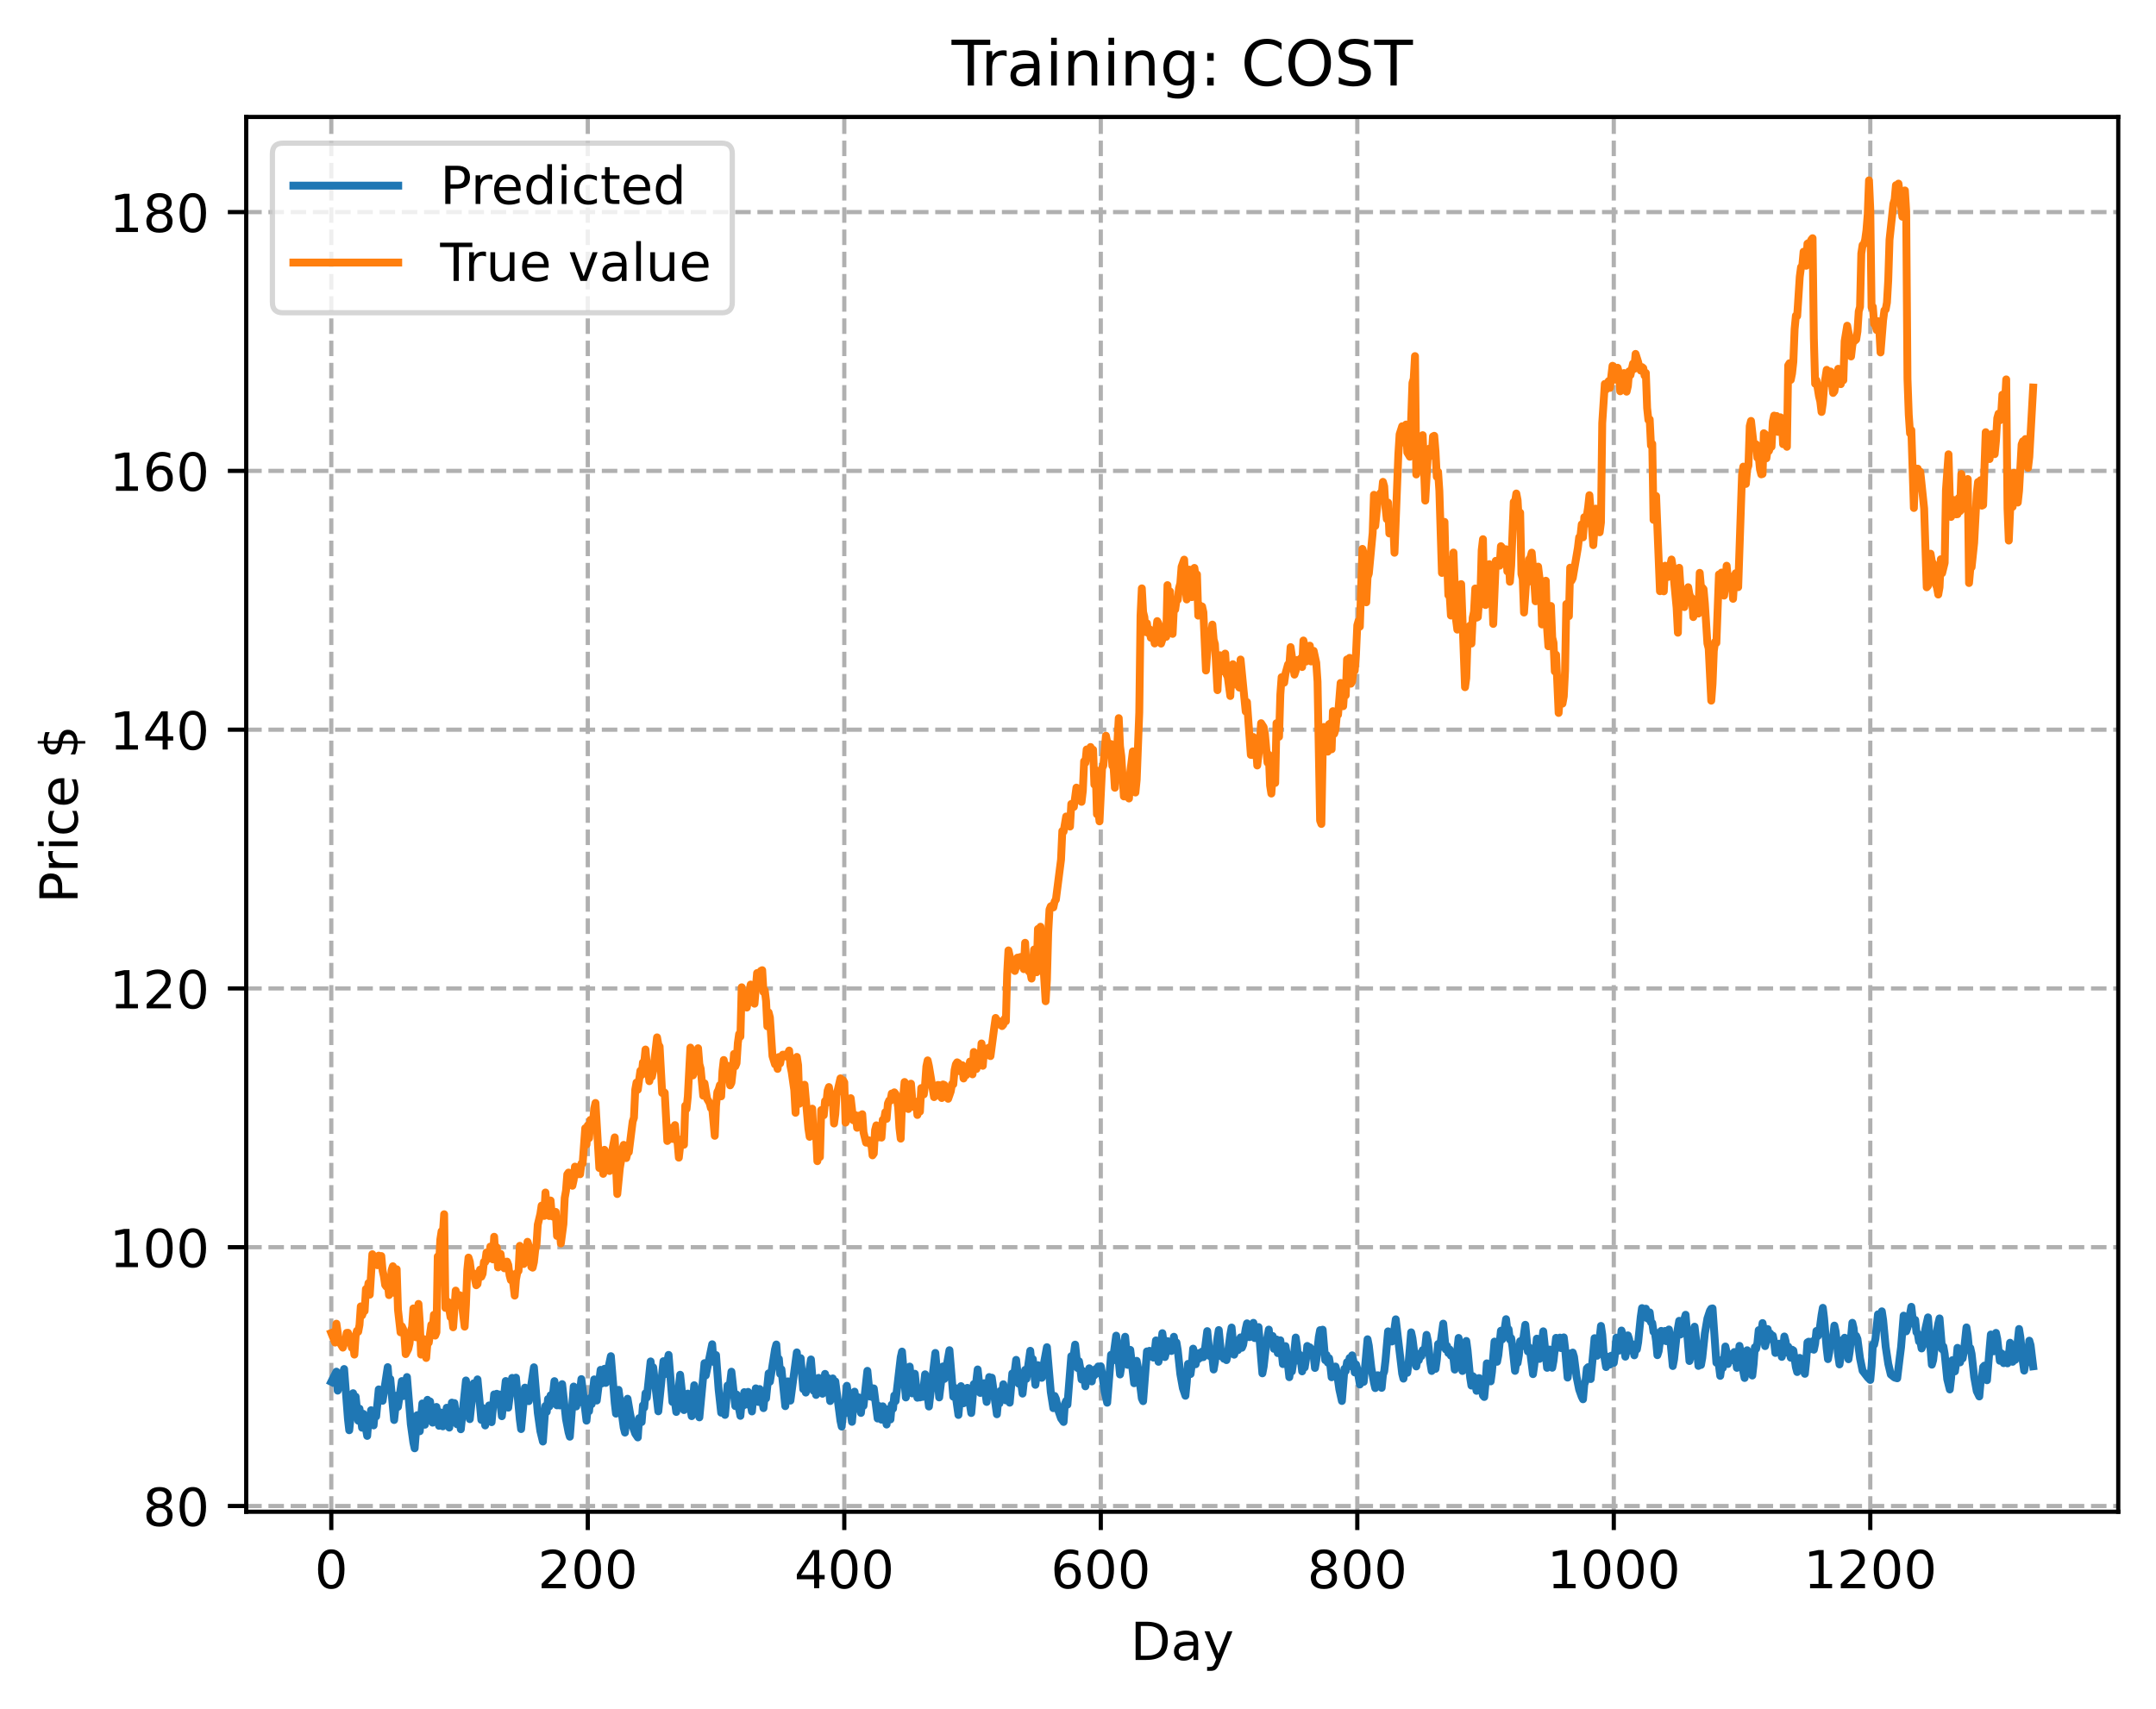 <?xml version="1.0" encoding="utf-8" standalone="no"?>
<!DOCTYPE svg PUBLIC "-//W3C//DTD SVG 1.1//EN"
  "http://www.w3.org/Graphics/SVG/1.1/DTD/svg11.dtd">
<!-- Created with matplotlib (https://matplotlib.org/) -->
<svg height="325.986pt" version="1.1" viewBox="0 0 411.286 325.986" width="411.286pt" xmlns="http://www.w3.org/2000/svg" xmlns:xlink="http://www.w3.org/1999/xlink">
 <defs>
  <style type="text/css">
*{stroke-linecap:butt;stroke-linejoin:round;}
  </style>
 </defs>
 <g id="figure_1">
  <g id="patch_1">
   <path d="M 0 325.986 
L 411.286 325.986 
L 411.286 0 
L 0 0 
z
" style="fill:#ffffff;"/>
  </g>
  <g id="axes_1">
   <g id="patch_2">
    <path d="M 46.966 288.43 
L 404.086 288.43 
L 404.086 22.318 
L 46.966 22.318 
z
" style="fill:#ffffff;"/>
   </g>
   <g id="matplotlib.axis_1">
    <g id="xtick_1">
     <g id="line2d_1">
      <path clip-path="url(#pf21b4f7d83)" d="M 63.198 288.43 
L 63.198 22.318 
" style="fill:none;stroke:#b0b0b0;stroke-dasharray:2.96,1.28;stroke-dashoffset:0;stroke-width:0.8;"/>
     </g>
     <g id="line2d_2">
      <defs>
       <path d="M 0 0 
L 0 3.5 
" id="mc4e4bcb596" style="stroke:#000000;stroke-width:0.8;"/>
      </defs>
      <g>
       <use style="stroke:#000000;stroke-width:0.8;" x="63.198" xlink:href="#mc4e4bcb596" y="288.43"/>
      </g>
     </g>
     <g id="text_1">
      <!-- 0 -->
      <defs>
       <path d="M 31.781 66.406 
Q 24.172 66.406 20.328 58.906 
Q 16.5 51.422 16.5 36.375 
Q 16.5 21.391 20.328 13.891 
Q 24.172 6.391 31.781 6.391 
Q 39.453 6.391 43.281 13.891 
Q 47.125 21.391 47.125 36.375 
Q 47.125 51.422 43.281 58.906 
Q 39.453 66.406 31.781 66.406 
z
M 31.781 74.219 
Q 44.047 74.219 50.516 64.516 
Q 56.984 54.828 56.984 36.375 
Q 56.984 17.969 50.516 8.266 
Q 44.047 -1.422 31.781 -1.422 
Q 19.531 -1.422 13.062 8.266 
Q 6.594 17.969 6.594 36.375 
Q 6.594 54.828 13.062 64.516 
Q 19.531 74.219 31.781 74.219 
z
" id="DejaVuSans-48"/>
      </defs>
      <g transform="translate(60.017 303.029)scale(0.1 -0.1)">
       <use xlink:href="#DejaVuSans-48"/>
      </g>
     </g>
    </g>
    <g id="xtick_2">
     <g id="line2d_3">
      <path clip-path="url(#pf21b4f7d83)" d="M 112.129 288.43 
L 112.129 22.318 
" style="fill:none;stroke:#b0b0b0;stroke-dasharray:2.96,1.28;stroke-dashoffset:0;stroke-width:0.8;"/>
     </g>
     <g id="line2d_4">
      <g>
       <use style="stroke:#000000;stroke-width:0.8;" x="112.129" xlink:href="#mc4e4bcb596" y="288.43"/>
      </g>
     </g>
     <g id="text_2">
      <!-- 200 -->
      <defs>
       <path d="M 19.188 8.297 
L 53.609 8.297 
L 53.609 0 
L 7.328 0 
L 7.328 8.297 
Q 12.938 14.109 22.625 23.891 
Q 32.328 33.688 34.812 36.531 
Q 39.547 41.844 41.422 45.531 
Q 43.312 49.219 43.312 52.781 
Q 43.312 58.594 39.234 62.25 
Q 35.156 65.922 28.609 65.922 
Q 23.969 65.922 18.812 64.312 
Q 13.672 62.703 7.812 59.422 
L 7.812 69.391 
Q 13.766 71.781 18.938 73 
Q 24.125 74.219 28.422 74.219 
Q 39.75 74.219 46.484 68.547 
Q 53.219 62.891 53.219 53.422 
Q 53.219 48.922 51.531 44.891 
Q 49.859 40.875 45.406 35.406 
Q 44.188 33.984 37.641 27.219 
Q 31.109 20.453 19.188 8.297 
z
" id="DejaVuSans-50"/>
      </defs>
      <g transform="translate(102.585 303.029)scale(0.1 -0.1)">
       <use xlink:href="#DejaVuSans-50"/>
       <use x="63.623" xlink:href="#DejaVuSans-48"/>
       <use x="127.246" xlink:href="#DejaVuSans-48"/>
      </g>
     </g>
    </g>
    <g id="xtick_3">
     <g id="line2d_5">
      <path clip-path="url(#pf21b4f7d83)" d="M 161.06 288.43 
L 161.06 22.318 
" style="fill:none;stroke:#b0b0b0;stroke-dasharray:2.96,1.28;stroke-dashoffset:0;stroke-width:0.8;"/>
     </g>
     <g id="line2d_6">
      <g>
       <use style="stroke:#000000;stroke-width:0.8;" x="161.06" xlink:href="#mc4e4bcb596" y="288.43"/>
      </g>
     </g>
     <g id="text_3">
      <!-- 400 -->
      <defs>
       <path d="M 37.797 64.312 
L 12.891 25.391 
L 37.797 25.391 
z
M 35.203 72.906 
L 47.609 72.906 
L 47.609 25.391 
L 58.016 25.391 
L 58.016 17.188 
L 47.609 17.188 
L 47.609 0 
L 37.797 0 
L 37.797 17.188 
L 4.891 17.188 
L 4.891 26.703 
z
" id="DejaVuSans-52"/>
      </defs>
      <g transform="translate(151.516 303.029)scale(0.1 -0.1)">
       <use xlink:href="#DejaVuSans-52"/>
       <use x="63.623" xlink:href="#DejaVuSans-48"/>
       <use x="127.246" xlink:href="#DejaVuSans-48"/>
      </g>
     </g>
    </g>
    <g id="xtick_4">
     <g id="line2d_7">
      <path clip-path="url(#pf21b4f7d83)" d="M 209.99 288.43 
L 209.99 22.318 
" style="fill:none;stroke:#b0b0b0;stroke-dasharray:2.96,1.28;stroke-dashoffset:0;stroke-width:0.8;"/>
     </g>
     <g id="line2d_8">
      <g>
       <use style="stroke:#000000;stroke-width:0.8;" x="209.99" xlink:href="#mc4e4bcb596" y="288.43"/>
      </g>
     </g>
     <g id="text_4">
      <!-- 600 -->
      <defs>
       <path d="M 33.016 40.375 
Q 26.375 40.375 22.484 35.828 
Q 18.609 31.297 18.609 23.391 
Q 18.609 15.531 22.484 10.953 
Q 26.375 6.391 33.016 6.391 
Q 39.656 6.391 43.531 10.953 
Q 47.406 15.531 47.406 23.391 
Q 47.406 31.297 43.531 35.828 
Q 39.656 40.375 33.016 40.375 
z
M 52.594 71.297 
L 52.594 62.312 
Q 48.875 64.062 45.094 64.984 
Q 41.312 65.922 37.594 65.922 
Q 27.828 65.922 22.672 59.328 
Q 17.531 52.734 16.797 39.406 
Q 19.672 43.656 24.016 45.922 
Q 28.375 48.188 33.594 48.188 
Q 44.578 48.188 50.953 41.516 
Q 57.328 34.859 57.328 23.391 
Q 57.328 12.156 50.688 5.359 
Q 44.047 -1.422 33.016 -1.422 
Q 20.359 -1.422 13.672 8.266 
Q 6.984 17.969 6.984 36.375 
Q 6.984 53.656 15.188 63.938 
Q 23.391 74.219 37.203 74.219 
Q 40.922 74.219 44.703 73.484 
Q 48.484 72.75 52.594 71.297 
z
" id="DejaVuSans-54"/>
      </defs>
      <g transform="translate(200.446 303.029)scale(0.1 -0.1)">
       <use xlink:href="#DejaVuSans-54"/>
       <use x="63.623" xlink:href="#DejaVuSans-48"/>
       <use x="127.246" xlink:href="#DejaVuSans-48"/>
      </g>
     </g>
    </g>
    <g id="xtick_5">
     <g id="line2d_9">
      <path clip-path="url(#pf21b4f7d83)" d="M 258.921 288.43 
L 258.921 22.318 
" style="fill:none;stroke:#b0b0b0;stroke-dasharray:2.96,1.28;stroke-dashoffset:0;stroke-width:0.8;"/>
     </g>
     <g id="line2d_10">
      <g>
       <use style="stroke:#000000;stroke-width:0.8;" x="258.921" xlink:href="#mc4e4bcb596" y="288.43"/>
      </g>
     </g>
     <g id="text_5">
      <!-- 800 -->
      <defs>
       <path d="M 31.781 34.625 
Q 24.75 34.625 20.719 30.859 
Q 16.703 27.094 16.703 20.516 
Q 16.703 13.922 20.719 10.156 
Q 24.75 6.391 31.781 6.391 
Q 38.812 6.391 42.859 10.172 
Q 46.922 13.969 46.922 20.516 
Q 46.922 27.094 42.891 30.859 
Q 38.875 34.625 31.781 34.625 
z
M 21.922 38.812 
Q 15.578 40.375 12.031 44.719 
Q 8.5 49.078 8.5 55.328 
Q 8.5 64.062 14.719 69.141 
Q 20.953 74.219 31.781 74.219 
Q 42.672 74.219 48.875 69.141 
Q 55.078 64.062 55.078 55.328 
Q 55.078 49.078 51.531 44.719 
Q 48 40.375 41.703 38.812 
Q 48.828 37.156 52.797 32.312 
Q 56.781 27.484 56.781 20.516 
Q 56.781 9.906 50.312 4.234 
Q 43.844 -1.422 31.781 -1.422 
Q 19.734 -1.422 13.25 4.234 
Q 6.781 9.906 6.781 20.516 
Q 6.781 27.484 10.781 32.312 
Q 14.797 37.156 21.922 38.812 
z
M 18.312 54.391 
Q 18.312 48.734 21.844 45.562 
Q 25.391 42.391 31.781 42.391 
Q 38.141 42.391 41.719 45.562 
Q 45.312 48.734 45.312 54.391 
Q 45.312 60.062 41.719 63.234 
Q 38.141 66.406 31.781 66.406 
Q 25.391 66.406 21.844 63.234 
Q 18.312 60.062 18.312 54.391 
z
" id="DejaVuSans-56"/>
      </defs>
      <g transform="translate(249.377 303.029)scale(0.1 -0.1)">
       <use xlink:href="#DejaVuSans-56"/>
       <use x="63.623" xlink:href="#DejaVuSans-48"/>
       <use x="127.246" xlink:href="#DejaVuSans-48"/>
      </g>
     </g>
    </g>
    <g id="xtick_6">
     <g id="line2d_11">
      <path clip-path="url(#pf21b4f7d83)" d="M 307.851 288.43 
L 307.851 22.318 
" style="fill:none;stroke:#b0b0b0;stroke-dasharray:2.96,1.28;stroke-dashoffset:0;stroke-width:0.8;"/>
     </g>
     <g id="line2d_12">
      <g>
       <use style="stroke:#000000;stroke-width:0.8;" x="307.851" xlink:href="#mc4e4bcb596" y="288.43"/>
      </g>
     </g>
     <g id="text_6">
      <!-- 1000 -->
      <defs>
       <path d="M 12.406 8.297 
L 28.516 8.297 
L 28.516 63.922 
L 10.984 60.406 
L 10.984 69.391 
L 28.422 72.906 
L 38.281 72.906 
L 38.281 8.297 
L 54.391 8.297 
L 54.391 0 
L 12.406 0 
z
" id="DejaVuSans-49"/>
      </defs>
      <g transform="translate(295.126 303.029)scale(0.1 -0.1)">
       <use xlink:href="#DejaVuSans-49"/>
       <use x="63.623" xlink:href="#DejaVuSans-48"/>
       <use x="127.246" xlink:href="#DejaVuSans-48"/>
       <use x="190.869" xlink:href="#DejaVuSans-48"/>
      </g>
     </g>
    </g>
    <g id="xtick_7">
     <g id="line2d_13">
      <path clip-path="url(#pf21b4f7d83)" d="M 356.782 288.43 
L 356.782 22.318 
" style="fill:none;stroke:#b0b0b0;stroke-dasharray:2.96,1.28;stroke-dashoffset:0;stroke-width:0.8;"/>
     </g>
     <g id="line2d_14">
      <g>
       <use style="stroke:#000000;stroke-width:0.8;" x="356.782" xlink:href="#mc4e4bcb596" y="288.43"/>
      </g>
     </g>
     <g id="text_7">
      <!-- 1200 -->
      <g transform="translate(344.057 303.029)scale(0.1 -0.1)">
       <use xlink:href="#DejaVuSans-49"/>
       <use x="63.623" xlink:href="#DejaVuSans-50"/>
       <use x="127.246" xlink:href="#DejaVuSans-48"/>
       <use x="190.869" xlink:href="#DejaVuSans-48"/>
      </g>
     </g>
    </g>
    <g id="text_8">
     <!-- Day -->
     <defs>
      <path d="M 19.672 64.797 
L 19.672 8.109 
L 31.594 8.109 
Q 46.688 8.109 53.688 14.938 
Q 60.688 21.781 60.688 36.531 
Q 60.688 51.172 53.688 57.984 
Q 46.688 64.797 31.594 64.797 
z
M 9.812 72.906 
L 30.078 72.906 
Q 51.266 72.906 61.172 64.094 
Q 71.094 55.281 71.094 36.531 
Q 71.094 17.672 61.125 8.828 
Q 51.172 0 30.078 0 
L 9.812 0 
z
" id="DejaVuSans-68"/>
      <path d="M 34.281 27.484 
Q 23.391 27.484 19.188 25 
Q 14.984 22.516 14.984 16.5 
Q 14.984 11.719 18.141 8.906 
Q 21.297 6.109 26.703 6.109 
Q 34.188 6.109 38.703 11.406 
Q 43.219 16.703 43.219 25.484 
L 43.219 27.484 
z
M 52.203 31.203 
L 52.203 0 
L 43.219 0 
L 43.219 8.297 
Q 40.141 3.328 35.547 0.953 
Q 30.953 -1.422 24.312 -1.422 
Q 15.922 -1.422 10.953 3.297 
Q 6 8.016 6 15.922 
Q 6 25.141 12.172 29.828 
Q 18.359 34.516 30.609 34.516 
L 43.219 34.516 
L 43.219 35.406 
Q 43.219 41.609 39.141 45 
Q 35.062 48.391 27.688 48.391 
Q 23 48.391 18.547 47.266 
Q 14.109 46.141 10.016 43.891 
L 10.016 52.203 
Q 14.938 54.109 19.578 55.047 
Q 24.219 56 28.609 56 
Q 40.484 56 46.344 49.844 
Q 52.203 43.703 52.203 31.203 
z
" id="DejaVuSans-97"/>
      <path d="M 32.172 -5.078 
Q 28.375 -14.844 24.75 -17.812 
Q 21.141 -20.797 15.094 -20.797 
L 7.906 -20.797 
L 7.906 -13.281 
L 13.188 -13.281 
Q 16.891 -13.281 18.938 -11.516 
Q 21 -9.766 23.484 -3.219 
L 25.094 0.875 
L 2.984 54.688 
L 12.5 54.688 
L 29.594 11.922 
L 46.688 54.688 
L 56.203 54.688 
z
" id="DejaVuSans-121"/>
     </defs>
     <g transform="translate(215.652 316.707)scale(0.1 -0.1)">
      <use xlink:href="#DejaVuSans-68"/>
      <use x="77.002" xlink:href="#DejaVuSans-97"/>
      <use x="138.281" xlink:href="#DejaVuSans-121"/>
     </g>
    </g>
   </g>
   <g id="matplotlib.axis_2">
    <g id="ytick_1">
     <g id="line2d_15">
      <path clip-path="url(#pf21b4f7d83)" d="M 46.966 287.338 
L 404.086 287.338 
" style="fill:none;stroke:#b0b0b0;stroke-dasharray:2.96,1.28;stroke-dashoffset:0;stroke-width:0.8;"/>
     </g>
     <g id="line2d_16">
      <defs>
       <path d="M 0 0 
L -3.5 0 
" id="me0be03d897" style="stroke:#000000;stroke-width:0.8;"/>
      </defs>
      <g>
       <use style="stroke:#000000;stroke-width:0.8;" x="46.966" xlink:href="#me0be03d897" y="287.338"/>
      </g>
     </g>
     <g id="text_9">
      <!-- 80 -->
      <g transform="translate(27.241 291.138)scale(0.1 -0.1)">
       <use xlink:href="#DejaVuSans-56"/>
       <use x="63.623" xlink:href="#DejaVuSans-48"/>
      </g>
     </g>
    </g>
    <g id="ytick_2">
     <g id="line2d_17">
      <path clip-path="url(#pf21b4f7d83)" d="M 46.966 237.963 
L 404.086 237.963 
" style="fill:none;stroke:#b0b0b0;stroke-dasharray:2.96,1.28;stroke-dashoffset:0;stroke-width:0.8;"/>
     </g>
     <g id="line2d_18">
      <g>
       <use style="stroke:#000000;stroke-width:0.8;" x="46.966" xlink:href="#me0be03d897" y="237.963"/>
      </g>
     </g>
     <g id="text_10">
      <!-- 100 -->
      <g transform="translate(20.878 241.762)scale(0.1 -0.1)">
       <use xlink:href="#DejaVuSans-49"/>
       <use x="63.623" xlink:href="#DejaVuSans-48"/>
       <use x="127.246" xlink:href="#DejaVuSans-48"/>
      </g>
     </g>
    </g>
    <g id="ytick_3">
     <g id="line2d_19">
      <path clip-path="url(#pf21b4f7d83)" d="M 46.966 188.588 
L 404.086 188.588 
" style="fill:none;stroke:#b0b0b0;stroke-dasharray:2.96,1.28;stroke-dashoffset:0;stroke-width:0.8;"/>
     </g>
     <g id="line2d_20">
      <g>
       <use style="stroke:#000000;stroke-width:0.8;" x="46.966" xlink:href="#me0be03d897" y="188.588"/>
      </g>
     </g>
     <g id="text_11">
      <!-- 120 -->
      <g transform="translate(20.878 192.387)scale(0.1 -0.1)">
       <use xlink:href="#DejaVuSans-49"/>
       <use x="63.623" xlink:href="#DejaVuSans-50"/>
       <use x="127.246" xlink:href="#DejaVuSans-48"/>
      </g>
     </g>
    </g>
    <g id="ytick_4">
     <g id="line2d_21">
      <path clip-path="url(#pf21b4f7d83)" d="M 46.966 139.213 
L 404.086 139.213 
" style="fill:none;stroke:#b0b0b0;stroke-dasharray:2.96,1.28;stroke-dashoffset:0;stroke-width:0.8;"/>
     </g>
     <g id="line2d_22">
      <g>
       <use style="stroke:#000000;stroke-width:0.8;" x="46.966" xlink:href="#me0be03d897" y="139.213"/>
      </g>
     </g>
     <g id="text_12">
      <!-- 140 -->
      <g transform="translate(20.878 143.012)scale(0.1 -0.1)">
       <use xlink:href="#DejaVuSans-49"/>
       <use x="63.623" xlink:href="#DejaVuSans-52"/>
       <use x="127.246" xlink:href="#DejaVuSans-48"/>
      </g>
     </g>
    </g>
    <g id="ytick_5">
     <g id="line2d_23">
      <path clip-path="url(#pf21b4f7d83)" d="M 46.966 89.838 
L 404.086 89.838 
" style="fill:none;stroke:#b0b0b0;stroke-dasharray:2.96,1.28;stroke-dashoffset:0;stroke-width:0.8;"/>
     </g>
     <g id="line2d_24">
      <g>
       <use style="stroke:#000000;stroke-width:0.8;" x="46.966" xlink:href="#me0be03d897" y="89.838"/>
      </g>
     </g>
     <g id="text_13">
      <!-- 160 -->
      <g transform="translate(20.878 93.637)scale(0.1 -0.1)">
       <use xlink:href="#DejaVuSans-49"/>
       <use x="63.623" xlink:href="#DejaVuSans-54"/>
       <use x="127.246" xlink:href="#DejaVuSans-48"/>
      </g>
     </g>
    </g>
    <g id="ytick_6">
     <g id="line2d_25">
      <path clip-path="url(#pf21b4f7d83)" d="M 46.966 40.463 
L 404.086 40.463 
" style="fill:none;stroke:#b0b0b0;stroke-dasharray:2.96,1.28;stroke-dashoffset:0;stroke-width:0.8;"/>
     </g>
     <g id="line2d_26">
      <g>
       <use style="stroke:#000000;stroke-width:0.8;" x="46.966" xlink:href="#me0be03d897" y="40.463"/>
      </g>
     </g>
     <g id="text_14">
      <!-- 180 -->
      <g transform="translate(20.878 44.262)scale(0.1 -0.1)">
       <use xlink:href="#DejaVuSans-49"/>
       <use x="63.623" xlink:href="#DejaVuSans-56"/>
       <use x="127.246" xlink:href="#DejaVuSans-48"/>
      </g>
     </g>
    </g>
    <g id="text_15">
     <!-- Price $ -->
     <defs>
      <path d="M 19.672 64.797 
L 19.672 37.406 
L 32.078 37.406 
Q 38.969 37.406 42.719 40.969 
Q 46.484 44.531 46.484 51.125 
Q 46.484 57.672 42.719 61.234 
Q 38.969 64.797 32.078 64.797 
z
M 9.812 72.906 
L 32.078 72.906 
Q 44.344 72.906 50.609 67.359 
Q 56.891 61.812 56.891 51.125 
Q 56.891 40.328 50.609 34.812 
Q 44.344 29.297 32.078 29.297 
L 19.672 29.297 
L 19.672 0 
L 9.812 0 
z
" id="DejaVuSans-80"/>
      <path d="M 41.109 46.297 
Q 39.594 47.172 37.812 47.578 
Q 36.031 48 33.891 48 
Q 26.266 48 22.188 43.047 
Q 18.109 38.094 18.109 28.812 
L 18.109 0 
L 9.078 0 
L 9.078 54.688 
L 18.109 54.688 
L 18.109 46.188 
Q 20.953 51.172 25.484 53.578 
Q 30.031 56 36.531 56 
Q 37.453 56 38.578 55.875 
Q 39.703 55.766 41.062 55.516 
z
" id="DejaVuSans-114"/>
      <path d="M 9.422 54.688 
L 18.406 54.688 
L 18.406 0 
L 9.422 0 
z
M 9.422 75.984 
L 18.406 75.984 
L 18.406 64.594 
L 9.422 64.594 
z
" id="DejaVuSans-105"/>
      <path d="M 48.781 52.594 
L 48.781 44.188 
Q 44.969 46.297 41.141 47.344 
Q 37.312 48.391 33.406 48.391 
Q 24.656 48.391 19.812 42.844 
Q 14.984 37.312 14.984 27.297 
Q 14.984 17.281 19.812 11.734 
Q 24.656 6.203 33.406 6.203 
Q 37.312 6.203 41.141 7.25 
Q 44.969 8.297 48.781 10.406 
L 48.781 2.094 
Q 45.016 0.344 40.984 -0.531 
Q 36.969 -1.422 32.422 -1.422 
Q 20.062 -1.422 12.781 6.344 
Q 5.516 14.109 5.516 27.297 
Q 5.516 40.672 12.859 48.328 
Q 20.219 56 33.016 56 
Q 37.156 56 41.109 55.141 
Q 45.062 54.297 48.781 52.594 
z
" id="DejaVuSans-99"/>
      <path d="M 56.203 29.594 
L 56.203 25.203 
L 14.891 25.203 
Q 15.484 15.922 20.484 11.062 
Q 25.484 6.203 34.422 6.203 
Q 39.594 6.203 44.453 7.469 
Q 49.312 8.734 54.109 11.281 
L 54.109 2.781 
Q 49.266 0.734 44.188 -0.344 
Q 39.109 -1.422 33.891 -1.422 
Q 20.797 -1.422 13.156 6.188 
Q 5.516 13.812 5.516 26.812 
Q 5.516 40.234 12.766 48.109 
Q 20.016 56 32.328 56 
Q 43.359 56 49.781 48.891 
Q 56.203 41.797 56.203 29.594 
z
M 47.219 32.234 
Q 47.125 39.594 43.094 43.984 
Q 39.062 48.391 32.422 48.391 
Q 24.906 48.391 20.391 44.141 
Q 15.875 39.891 15.188 32.172 
z
" id="DejaVuSans-101"/>
      <path id="DejaVuSans-32"/>
      <path d="M 33.797 -14.703 
L 28.906 -14.703 
L 28.859 0 
Q 23.734 0.094 18.609 1.188 
Q 13.484 2.297 8.297 4.5 
L 8.297 13.281 
Q 13.281 10.156 18.375 8.562 
Q 23.484 6.984 28.906 6.938 
L 28.906 29.203 
Q 18.109 30.953 13.203 35.156 
Q 8.297 39.359 8.297 46.688 
Q 8.297 54.641 13.625 59.219 
Q 18.953 63.812 28.906 64.5 
L 28.906 75.984 
L 33.797 75.984 
L 33.797 64.656 
Q 38.328 64.453 42.578 63.688 
Q 46.828 62.938 50.875 61.625 
L 50.875 53.078 
Q 46.828 55.125 42.547 56.25 
Q 38.281 57.375 33.797 57.562 
L 33.797 36.719 
Q 44.875 35.016 50.094 30.609 
Q 55.328 26.219 55.328 18.609 
Q 55.328 10.359 49.781 5.594 
Q 44.234 0.828 33.797 0.094 
z
M 28.906 37.594 
L 28.906 57.625 
Q 23.25 56.984 20.266 54.391 
Q 17.281 51.812 17.281 47.516 
Q 17.281 43.312 20.031 40.969 
Q 22.797 38.625 28.906 37.594 
z
M 33.797 28.219 
L 33.797 7.078 
Q 39.984 7.906 43.141 10.594 
Q 46.297 13.281 46.297 17.672 
Q 46.297 21.969 43.281 24.5 
Q 40.281 27.047 33.797 28.219 
z
" id="DejaVuSans-36"/>
     </defs>
     <g transform="translate(14.798 172.342)rotate(-90)scale(0.1 -0.1)">
      <use xlink:href="#DejaVuSans-80"/>
      <use x="58.553" xlink:href="#DejaVuSans-114"/>
      <use x="99.666" xlink:href="#DejaVuSans-105"/>
      <use x="127.449" xlink:href="#DejaVuSans-99"/>
      <use x="182.43" xlink:href="#DejaVuSans-101"/>
      <use x="243.953" xlink:href="#DejaVuSans-32"/>
      <use x="275.74" xlink:href="#DejaVuSans-36"/>
     </g>
    </g>
   </g>
   <g id="line2d_27">
    <path clip-path="url(#pf21b4f7d83)" d="M 63.198 263.643 
L 63.688 262.659 
L 64.177 261.703 
L 64.422 265.325 
L 65.645 261.198 
L 66.379 270.767 
L 66.623 272.885 
L 67.357 265.81 
L 67.602 268.219 
L 67.847 266.465 
L 68.336 271.062 
L 68.581 268.762 
L 69.07 272.405 
L 69.315 269.751 
L 70.049 273.966 
L 70.293 270.868 
L 70.538 271.847 
L 70.783 269.061 
L 71.272 271.964 
L 71.517 269.098 
L 71.761 270.251 
L 72.251 265.09 
L 72.495 267.124 
L 72.74 265.269 
L 72.984 267.27 
L 73.963 260.838 
L 74.208 264.039 
L 74.452 263.092 
L 75.186 270.931 
L 75.676 266.276 
L 75.92 268.428 
L 76.654 263.496 
L 76.899 266.366 
L 77.633 262.728 
L 78.367 271.72 
L 78.856 275.236 
L 79.101 276.334 
L 79.59 270.004 
L 80.079 273.072 
L 80.569 267.768 
L 81.058 271.832 
L 81.547 267.075 
L 81.792 269.322 
L 82.037 267.382 
L 82.526 271.439 
L 82.771 269.064 
L 83.015 270.705 
L 83.26 268.434 
L 83.749 272.043 
L 83.994 269.466 
L 84.483 272.141 
L 84.728 269.455 
L 84.972 270.584 
L 85.217 268.585 
L 85.706 272.379 
L 86.196 267.608 
L 86.44 269.574 
L 86.685 267.697 
L 87.174 271.746 
L 87.419 269.394 
L 87.908 272.699 
L 88.887 263.383 
L 89.621 270.765 
L 90.355 263.923 
L 90.599 266.337 
L 91.089 263.177 
L 91.823 270.914 
L 92.067 268.623 
L 92.557 271.971 
L 92.801 269.367 
L 93.046 270.637 
L 93.291 268.148 
L 93.78 271.345 
L 94.269 266.038 
L 94.514 267.907 
L 94.759 265.918 
L 95.003 267.869 
L 95.248 266.055 
L 95.737 270.207 
L 96.471 263.489 
L 96.96 268.579 
L 97.694 262.892 
L 97.939 265.582 
L 98.428 262.851 
L 99.162 270.809 
L 99.407 272.662 
L 100.141 264.751 
L 100.386 266.896 
L 100.63 265.134 
L 100.875 267.335 
L 101.854 260.866 
L 102.587 269.539 
L 103.077 273.044 
L 103.566 275.041 
L 104.055 268.232 
L 104.3 269.374 
L 104.545 266.915 
L 104.789 268.344 
L 105.034 266.206 
L 105.279 267.827 
L 105.768 263.512 
L 106.257 268.135 
L 106.502 266.308 
L 106.747 268.149 
L 107.236 264.081 
L 107.97 270.76 
L 108.459 273.29 
L 108.704 274.119 
L 109.438 264.542 
L 109.927 268.35 
L 110.172 266.118 
L 110.416 267.622 
L 110.906 263.122 
L 111.884 271.059 
L 112.129 268.361 
L 112.374 269.252 
L 112.618 266.724 
L 112.863 267.918 
L 113.352 263.18 
L 113.842 267.22 
L 114.575 261.358 
L 114.82 263.955 
L 115.309 261.157 
L 115.554 263.858 
L 116.043 261.054 
L 116.533 258.747 
L 117.267 267.679 
L 117.511 269.72 
L 118.001 265.17 
L 118.979 272.368 
L 119.224 273.33 
L 119.713 266.869 
L 120.203 269.733 
L 120.692 272.137 
L 121.181 273.531 
L 121.67 274.257 
L 121.915 270.574 
L 122.16 270.549 
L 122.404 271.327 
L 122.649 268.13 
L 122.894 268.571 
L 123.138 265.823 
L 123.383 266.663 
L 124.117 259.75 
L 124.362 262.105 
L 124.606 260.88 
L 125.585 269.273 
L 126.563 259.699 
L 126.808 262.2 
L 127.542 258.502 
L 128.276 267.489 
L 128.521 265.715 
L 129.01 269.397 
L 129.744 262.292 
L 130.478 269.037 
L 130.723 266.787 
L 130.967 268.133 
L 131.212 265.891 
L 131.946 270.195 
L 132.435 264.293 
L 132.924 267.579 
L 133.414 270.43 
L 134.392 260.079 
L 134.637 262.426 
L 135.86 256.473 
L 136.105 259.837 
L 136.35 259.388 
L 136.594 258.534 
L 137.084 265.082 
L 137.573 269.538 
L 137.818 267.282 
L 138.307 269.96 
L 138.796 264.336 
L 139.041 265.817 
L 139.53 261.708 
L 140.264 268.276 
L 140.509 266.055 
L 140.998 268.865 
L 141.243 270.141 
L 141.487 267.396 
L 141.732 268.237 
L 141.977 265.608 
L 142.221 266.395 
L 142.466 267.964 
L 142.711 265.563 
L 142.955 266.488 
L 143.445 269.301 
L 143.689 266.63 
L 143.934 267.214 
L 144.178 264.887 
L 144.423 265.901 
L 144.668 267.49 
L 144.912 265.017 
L 145.157 265.828 
L 145.646 268.665 
L 145.891 266.157 
L 146.136 266.828 
L 146.625 262.027 
L 146.87 263.628 
L 147.848 257.431 
L 148.093 256.519 
L 148.338 259.708 
L 148.582 259.263 
L 148.827 262.132 
L 149.072 261.255 
L 149.806 268.291 
L 150.295 263.556 
L 150.784 267.232 
L 152.007 258.025 
L 152.252 261.29 
L 152.741 259.129 
L 153.231 265.051 
L 153.475 263.736 
L 153.72 265.7 
L 154.699 259.374 
L 155.188 265.356 
L 155.433 264.076 
L 155.677 266.151 
L 156.166 262.886 
L 156.411 265.221 
L 156.656 263.858 
L 156.9 265.921 
L 157.39 262.125 
L 157.634 264.328 
L 157.879 262.881 
L 158.368 267.318 
L 158.858 262.993 
L 159.102 264.984 
L 159.347 263.558 
L 160.326 271.077 
L 160.57 272.191 
L 160.815 269.3 
L 161.06 269.755 
L 161.549 264.394 
L 162.038 268.121 
L 162.527 271.281 
L 163.017 265.518 
L 163.506 268.778 
L 163.751 266.588 
L 164.24 269.583 
L 164.485 267.164 
L 164.729 268.224 
L 165.463 261.545 
L 165.953 266.447 
L 166.197 264.785 
L 166.442 266.578 
L 166.687 264.904 
L 167.421 270.652 
L 167.665 268.252 
L 167.91 269.293 
L 168.154 270.871 
L 168.399 268.313 
L 168.644 269.235 
L 169.133 271.797 
L 169.378 268.88 
L 169.622 269.596 
L 169.867 270.827 
L 170.112 267.997 
L 170.356 268.779 
L 170.601 266.254 
L 170.846 267.327 
L 171.824 258.954 
L 172.069 257.87 
L 172.803 266.629 
L 173.537 260.733 
L 174.026 265.86 
L 174.515 262.102 
L 175.005 266.683 
L 175.249 264.955 
L 175.494 266.623 
L 175.739 264.868 
L 175.983 266.525 
L 176.473 262.207 
L 177.207 268.361 
L 178.43 258.131 
L 179.164 266.626 
L 179.898 260.7 
L 180.142 263.1 
L 181.121 257.608 
L 181.855 266.489 
L 182.1 264.766 
L 182.834 269.971 
L 183.323 264.465 
L 183.812 267.738 
L 184.057 265.575 
L 184.302 266.84 
L 184.546 264.791 
L 185.036 268.028 
L 185.28 269.598 
L 185.77 264.071 
L 186.014 265.477 
L 186.503 261.281 
L 186.993 265.764 
L 187.237 264.006 
L 187.482 265.667 
L 187.727 263.906 
L 188.216 267.487 
L 188.705 262.731 
L 188.95 264.436 
L 189.195 262.846 
L 190.173 269.839 
L 190.418 267.141 
L 190.663 267.767 
L 190.907 265.337 
L 191.152 266.287 
L 191.397 264.108 
L 191.641 265.356 
L 191.886 267.186 
L 192.13 264.928 
L 192.62 267.627 
L 193.109 262.04 
L 193.354 263.34 
L 193.843 259.453 
L 194.332 264.005 
L 194.577 262.38 
L 195.066 265.895 
L 195.556 261.36 
L 195.8 263.077 
L 196.29 259.452 
L 196.534 257.719 
L 196.779 260.142 
L 197.024 259.294 
L 197.513 264.221 
L 198.002 260.465 
L 198.247 262.379 
L 198.491 261.098 
L 198.736 262.885 
L 199.225 259.665 
L 199.715 257.032 
L 200.449 265.563 
L 200.938 268.673 
L 201.183 266.335 
L 201.427 266.871 
L 201.917 269.204 
L 202.406 270.619 
L 202.895 271.302 
L 203.14 267.842 
L 203.385 267.283 
L 203.629 268.006 
L 204.363 258.747 
L 204.608 260.115 
L 205.097 256.544 
L 205.586 261.027 
L 205.831 259.709 
L 206.076 261.075 
L 206.32 263.2 
L 206.565 261.571 
L 206.81 262.607 
L 207.054 264.507 
L 207.299 262.434 
L 207.544 262.967 
L 207.788 261.061 
L 208.033 261.802 
L 208.278 263.57 
L 208.522 261.641 
L 208.767 262.42 
L 209.012 261.199 
L 209.256 262.049 
L 209.501 260.714 
L 209.746 261.952 
L 209.99 260.683 
L 210.235 262.032 
L 210.724 265.526 
L 211.213 267.633 
L 211.947 258.482 
L 212.192 259.648 
L 212.437 258.462 
L 212.926 254.834 
L 213.66 262.245 
L 213.905 260.721 
L 214.394 256.621 
L 214.639 255.042 
L 215.128 260.413 
L 215.373 259.545 
L 215.617 257.549 
L 216.351 263.918 
L 216.84 259.638 
L 217.085 260.957 
L 217.819 266.817 
L 218.064 267.337 
L 218.798 257.837 
L 219.042 258.758 
L 219.287 257.727 
L 219.532 258.829 
L 219.776 257.854 
L 220.021 259.029 
L 220.266 257.937 
L 220.51 255.743 
L 220.755 257.364 
L 221 259.827 
L 221.244 258.588 
L 221.734 254.358 
L 221.978 256.205 
L 222.223 258.919 
L 222.467 257.922 
L 222.712 255.87 
L 222.957 257.503 
L 223.201 256.488 
L 223.446 257.767 
L 223.691 256.94 
L 223.935 255.045 
L 224.18 256.823 
L 224.425 256.139 
L 224.669 257.597 
L 225.159 262.144 
L 225.648 264.859 
L 226.137 266.306 
L 226.382 263.843 
L 226.627 260.219 
L 226.871 260.52 
L 227.116 262.165 
L 227.361 260.267 
L 227.605 257.312 
L 227.85 258.211 
L 228.094 260.298 
L 228.339 258.732 
L 228.584 259.332 
L 228.828 258.141 
L 229.073 259.026 
L 229.318 257.873 
L 229.562 258.929 
L 229.807 257.791 
L 230.296 253.965 
L 230.786 258.733 
L 231.03 257.812 
L 231.275 259.054 
L 231.52 261.298 
L 231.764 259.86 
L 232.254 255.259 
L 232.498 253.764 
L 232.988 258.796 
L 233.232 257.892 
L 233.477 259.253 
L 233.722 258.292 
L 233.966 259.507 
L 234.211 258.421 
L 234.7 254.627 
L 234.945 253.283 
L 235.434 258.469 
L 235.679 257.662 
L 235.923 255.762 
L 236.168 257.599 
L 236.413 256.92 
L 236.657 255.159 
L 236.902 257.153 
L 237.147 256.583 
L 237.636 253.531 
L 237.881 252.487 
L 238.125 255.089 
L 238.37 255.116 
L 238.859 253.067 
L 239.104 252.384 
L 239.349 255.302 
L 239.593 255.267 
L 240.082 253.189 
L 240.816 262.03 
L 241.061 260.748 
L 241.55 256.363 
L 242.04 253.675 
L 242.284 256.187 
L 242.529 256.005 
L 242.774 254.894 
L 243.018 257.35 
L 243.263 256.886 
L 243.508 255.56 
L 243.752 258.17 
L 243.997 257.28 
L 244.242 255.715 
L 244.731 260.261 
L 244.976 259.053 
L 245.22 256.828 
L 245.465 258.323 
L 245.954 262.764 
L 246.199 261.067 
L 246.443 261.67 
L 246.688 260.007 
L 247.177 255.191 
L 247.422 256.912 
L 247.667 259.615 
L 247.911 258.459 
L 248.156 259.524 
L 248.401 261.651 
L 248.645 260.145 
L 248.89 260.899 
L 249.135 259.341 
L 249.379 256.798 
L 249.624 258.083 
L 249.869 257.056 
L 250.113 258.518 
L 250.358 257.469 
L 250.603 258.77 
L 250.847 261.001 
L 251.092 259.574 
L 251.581 255.093 
L 251.826 253.779 
L 252.07 254.148 
L 252.315 253.696 
L 252.804 259.513 
L 253.049 258.514 
L 253.294 259.988 
L 253.538 259.129 
L 253.783 260.596 
L 254.028 262.774 
L 254.272 261.269 
L 254.517 262.261 
L 254.762 260.728 
L 255.006 261.7 
L 255.496 265.098 
L 255.985 267.302 
L 256.474 261.147 
L 256.719 261.591 
L 256.964 259.892 
L 257.208 260.75 
L 257.453 259.091 
L 257.697 259.914 
L 257.942 258.587 
L 258.187 259.679 
L 258.431 261.858 
L 258.676 260.315 
L 258.921 261.181 
L 259.41 264.159 
L 259.655 262.025 
L 259.899 262.333 
L 260.144 263.657 
L 260.878 255.521 
L 261.123 256.763 
L 261.612 261.037 
L 262.101 263.801 
L 262.346 264.841 
L 262.591 262.44 
L 262.835 262.387 
L 263.325 264.158 
L 263.569 264.799 
L 263.814 262.294 
L 264.058 261.642 
L 264.303 259.553 
L 264.792 254.012 
L 265.037 255.277 
L 265.282 254.619 
L 265.526 255.954 
L 265.771 255.313 
L 266.26 251.715 
L 267.484 262.075 
L 267.728 263.039 
L 267.973 261.095 
L 268.218 260.699 
L 268.462 261.927 
L 268.707 260.082 
L 269.196 254.2 
L 269.441 255.323 
L 269.93 259.119 
L 270.175 260.716 
L 270.419 259.282 
L 270.664 259.522 
L 270.909 258.229 
L 271.153 258.737 
L 271.398 257.588 
L 271.643 258.087 
L 271.887 256.957 
L 272.132 254.681 
L 272.377 255.839 
L 272.866 260.135 
L 273.111 261.574 
L 273.355 259.887 
L 273.6 259.88 
L 273.845 261.178 
L 274.089 259.473 
L 274.334 256.429 
L 274.579 257.108 
L 274.823 256.119 
L 275.313 252.537 
L 275.802 257.472 
L 276.046 256.802 
L 276.291 258.156 
L 276.536 257.462 
L 276.78 258.657 
L 277.025 258.036 
L 277.27 259.212 
L 277.514 261.314 
L 277.759 259.816 
L 278.248 255.269 
L 278.493 256.888 
L 278.982 261.58 
L 279.227 260.145 
L 279.716 255.842 
L 279.961 257.674 
L 280.45 262.82 
L 280.695 264.361 
L 280.94 262.55 
L 281.184 262.775 
L 281.673 265.364 
L 281.918 263.046 
L 282.163 262.922 
L 282.897 266.256 
L 283.141 266.539 
L 283.386 263.931 
L 283.631 260.119 
L 283.875 260.504 
L 284.365 263.564 
L 284.609 261.747 
L 285.099 255.966 
L 285.588 259.822 
L 285.833 258.546 
L 286.322 253.891 
L 286.567 255.555 
L 286.811 254.965 
L 287.301 251.69 
L 287.545 253.714 
L 287.79 253.62 
L 288.034 255.583 
L 288.279 255.314 
L 288.524 256.961 
L 289.013 261.555 
L 289.258 259.92 
L 289.502 260.054 
L 289.747 258.579 
L 289.992 255.889 
L 290.236 256.929 
L 290.481 256.165 
L 290.97 252.76 
L 291.46 257.845 
L 291.704 257.064 
L 291.949 258.273 
L 292.438 262.181 
L 292.683 260.474 
L 293.172 255.402 
L 293.417 256.852 
L 293.661 259.278 
L 293.906 258.053 
L 294.395 254.002 
L 295.129 260.979 
L 295.374 259.879 
L 295.619 257.491 
L 295.863 258.826 
L 296.108 260.964 
L 296.353 259.632 
L 296.842 255.25 
L 297.087 257.186 
L 297.331 256.673 
L 297.576 255.207 
L 297.821 257.217 
L 298.065 256.74 
L 298.31 255.164 
L 298.555 257.195 
L 299.044 262.84 
L 299.289 260.974 
L 299.533 258.224 
L 299.778 259.242 
L 300.022 258.062 
L 300.267 258.878 
L 300.756 262.725 
L 301.246 265.122 
L 301.735 266.49 
L 301.98 266.976 
L 302.224 264.166 
L 302.469 263.435 
L 302.714 261.096 
L 302.958 260.842 
L 303.448 263.116 
L 303.937 258.002 
L 304.182 255.315 
L 304.426 256.443 
L 304.671 258.676 
L 304.916 257.505 
L 305.405 252.976 
L 305.649 254.624 
L 305.894 257.907 
L 306.383 260.829 
L 306.628 259.017 
L 306.873 258.855 
L 307.117 260.349 
L 307.362 258.668 
L 307.607 258.622 
L 307.851 260.029 
L 308.096 258.284 
L 308.341 255.212 
L 308.585 255.667 
L 308.83 257.696 
L 309.075 256.503 
L 309.319 253.853 
L 309.564 254.733 
L 310.053 258.845 
L 310.298 257.599 
L 310.543 254.781 
L 310.787 255.529 
L 311.032 257.681 
L 311.277 256.398 
L 311.521 256.778 
L 311.766 258.591 
L 312.01 257.262 
L 312.255 257.458 
L 312.5 256.08 
L 312.989 251.277 
L 313.234 249.579 
L 313.478 251.251 
L 313.723 251.188 
L 313.968 249.688 
L 314.212 251.502 
L 314.457 251.656 
L 314.702 250.387 
L 314.946 252.288 
L 315.191 252.432 
L 315.436 254.107 
L 315.68 254.145 
L 315.925 255.891 
L 316.17 258.561 
L 316.414 257.785 
L 316.904 253.919 
L 317.148 255.838 
L 317.393 255.478 
L 317.637 253.934 
L 317.882 255.89 
L 318.127 255.418 
L 318.371 253.655 
L 318.616 255.448 
L 319.105 260.634 
L 319.35 259.37 
L 319.839 254.82 
L 320.329 252.002 
L 320.573 254.619 
L 320.818 254.134 
L 321.307 251.677 
L 321.552 250.848 
L 322.286 259.677 
L 322.531 258.734 
L 323.265 253.119 
L 323.509 255.156 
L 323.998 260.61 
L 324.243 259.448 
L 324.488 260.429 
L 324.732 259.058 
L 325.222 254.432 
L 325.711 251.562 
L 326.2 250.081 
L 326.445 249.692 
L 326.69 249.636 
L 327.424 260.004 
L 327.668 259.348 
L 327.913 260.568 
L 328.158 262.513 
L 328.402 260.731 
L 328.647 261.003 
L 328.892 259.499 
L 329.136 256.903 
L 329.381 257.979 
L 329.625 260.245 
L 329.87 258.894 
L 330.115 259.599 
L 330.359 258.359 
L 330.604 259.114 
L 330.849 257.954 
L 331.093 259.023 
L 331.338 260.983 
L 331.583 259.457 
L 331.827 256.78 
L 332.072 258.03 
L 332.561 261.696 
L 332.806 262.913 
L 333.051 260.952 
L 333.295 257.614 
L 333.54 258.106 
L 334.029 261.473 
L 334.274 262.446 
L 334.519 260.312 
L 334.763 257.051 
L 335.008 257.361 
L 335.252 256.179 
L 335.497 253.786 
L 335.742 254.87 
L 335.986 254.25 
L 336.231 252.43 
L 336.476 253.968 
L 336.72 256.834 
L 336.965 255.848 
L 337.21 253.577 
L 337.454 254.909 
L 337.699 254.419 
L 337.944 255.525 
L 338.188 254.833 
L 338.433 256.012 
L 338.678 258.139 
L 338.922 256.966 
L 339.167 257.432 
L 339.412 256.369 
L 339.656 256.949 
L 339.901 258.89 
L 340.146 257.507 
L 340.39 254.991 
L 340.635 255.935 
L 340.88 258.084 
L 341.124 256.924 
L 341.369 257.707 
L 341.613 259.051 
L 341.858 257.509 
L 342.103 257.666 
L 342.592 260.869 
L 342.837 261.779 
L 343.081 259.668 
L 343.326 259.077 
L 343.815 260.936 
L 344.305 262.12 
L 344.549 259.798 
L 344.794 256.123 
L 345.039 255.98 
L 345.283 257.433 
L 345.528 256.065 
L 345.773 255.91 
L 346.017 257.518 
L 346.262 256.362 
L 346.507 253.935 
L 346.751 254.94 
L 346.996 254.543 
L 347.485 250.922 
L 347.73 249.524 
L 347.974 251.545 
L 348.464 257.278 
L 348.708 259.315 
L 348.953 258.002 
L 349.198 255.372 
L 349.442 255.956 
L 349.687 255.156 
L 349.932 252.915 
L 350.176 254.058 
L 350.666 258.684 
L 350.91 260.324 
L 351.155 258.715 
L 351.4 255.71 
L 351.644 256.164 
L 351.889 255.23 
L 352.134 256.006 
L 352.623 259.337 
L 352.868 257.781 
L 353.357 252.38 
L 353.601 253.397 
L 353.846 255.753 
L 354.091 254.88 
L 354.335 255.466 
L 354.825 259.153 
L 355.314 261.533 
L 356.293 262.801 
L 356.782 263.29 
L 357.027 260.632 
L 357.271 256.547 
L 357.516 256.56 
L 357.761 255.429 
L 358.25 250.757 
L 358.495 252.084 
L 358.739 251.816 
L 358.984 250.192 
L 359.228 251.805 
L 359.718 256.936 
L 360.207 260.194 
L 360.696 262.247 
L 361.43 262.838 
L 361.92 262.974 
L 362.409 258.95 
L 362.654 257.022 
L 363.143 251.017 
L 363.388 251.698 
L 363.632 254.018 
L 363.877 253.323 
L 364.611 249.33 
L 364.856 251.517 
L 365.1 252.623 
L 365.345 251.83 
L 365.589 254.178 
L 365.834 254.45 
L 366.079 255.948 
L 366.323 255.916 
L 366.568 257.283 
L 366.813 256.713 
L 367.302 253.492 
L 367.791 251.345 
L 368.281 257.451 
L 368.525 260.375 
L 368.77 259.531 
L 369.259 255.344 
L 369.749 252.535 
L 369.993 251.543 
L 370.483 257.426 
L 370.727 256.915 
L 370.972 258.304 
L 371.461 263.146 
L 371.95 265.106 
L 372.195 263.015 
L 372.44 259.511 
L 372.684 259.827 
L 372.929 261.657 
L 373.174 259.953 
L 373.418 257.156 
L 373.663 257.859 
L 373.908 259.94 
L 374.152 258.535 
L 374.397 259.188 
L 374.642 257.817 
L 375.131 253.26 
L 375.376 254.82 
L 375.62 257.357 
L 375.865 257.199 
L 376.11 258.307 
L 376.599 262.728 
L 377.088 265.425 
L 377.577 266.441 
L 377.822 263.707 
L 378.067 262.853 
L 378.311 260.804 
L 378.556 260.548 
L 379.045 263.348 
L 379.535 257.393 
L 379.779 254.614 
L 380.024 255.511 
L 380.269 257.831 
L 380.513 256.709 
L 380.758 254.306 
L 381.003 255.463 
L 381.492 259.635 
L 381.737 258.158 
L 381.981 258.357 
L 382.226 260.085 
L 382.471 258.51 
L 382.715 258.443 
L 382.96 260.123 
L 383.204 258.803 
L 383.449 256.185 
L 383.694 257.422 
L 383.938 259.826 
L 384.183 258.752 
L 384.428 259.457 
L 384.672 258.162 
L 385.162 253.561 
L 385.406 255.062 
L 385.896 259.837 
L 386.14 261.509 
L 386.385 260 
L 386.63 260.015 
L 386.874 258.603 
L 387.119 255.792 
L 387.364 256.659 
L 387.853 260.688 
L 387.853 260.688 
" style="fill:none;stroke:#1f77b4;stroke-linecap:square;stroke-width:1.5;"/>
   </g>
   <g id="line2d_28">
    <path clip-path="url(#pf21b4f7d83)" d="M 63.198 254.331 
L 63.932 256.158 
L 64.177 252.554 
L 64.666 255.911 
L 65.4 257.121 
L 65.645 256.331 
L 65.89 256.232 
L 66.134 254.306 
L 66.379 254.282 
L 66.623 255.096 
L 66.868 255.393 
L 67.113 257.145 
L 67.357 256.553 
L 67.602 258.454 
L 67.847 254.85 
L 68.091 253.911 
L 68.336 254.084 
L 68.581 252.776 
L 68.825 249.245 
L 69.07 250.974 
L 69.315 250.307 
L 69.559 250.134 
L 69.804 245.937 
L 70.049 246.554 
L 70.293 244.802 
L 70.538 247.024 
L 71.027 239.296 
L 71.272 240.654 
L 71.517 240.506 
L 71.761 241.123 
L 72.006 241.395 
L 72.251 239.568 
L 72.495 240.234 
L 72.74 239.642 
L 72.984 242.432 
L 73.229 243.493 
L 73.474 245.172 
L 73.718 245.493 
L 73.963 244.654 
L 74.208 247.098 
L 74.452 246.777 
L 74.697 242.333 
L 74.942 241.592 
L 75.186 242.654 
L 75.431 246.752 
L 75.676 242.16 
L 75.92 249.887 
L 76.41 254.208 
L 76.654 253.047 
L 76.899 253.566 
L 77.144 254.652 
L 77.388 258.355 
L 77.878 257.392 
L 78.122 256.355 
L 78.367 253.961 
L 78.611 253.195 
L 78.856 249.64 
L 79.345 255.146 
L 79.835 248.776 
L 80.079 252.331 
L 80.324 258.454 
L 80.813 255.491 
L 81.058 256.183 
L 81.303 259.096 
L 81.547 256.158 
L 81.792 256.183 
L 82.281 252.751 
L 82.526 253.665 
L 82.771 250.85 
L 83.015 254.825 
L 83.26 254.208 
L 83.505 239.716 
L 83.749 241.395 
L 83.994 236.507 
L 84.239 234.902 
L 84.483 235.371 
L 84.728 231.668 
L 84.972 249.542 
L 85.217 249.32 
L 85.462 248.381 
L 85.951 251.319 
L 86.196 251.023 
L 86.44 253.245 
L 86.93 246.234 
L 87.174 249.023 
L 87.664 247.098 
L 87.908 247.221 
L 88.642 253.121 
L 88.887 248.925 
L 89.132 242.407 
L 89.376 239.938 
L 89.621 240.728 
L 89.866 242.604 
L 90.11 243.049 
L 90.355 242.95 
L 90.844 245.221 
L 91.089 244.999 
L 91.333 243.123 
L 91.578 242.234 
L 91.823 243.592 
L 92.067 243.024 
L 92.312 240.753 
L 92.557 240.802 
L 92.801 238.975 
L 93.046 240.234 
L 93.291 239.938 
L 93.535 237.84 
L 93.78 239.839 
L 94.025 240.284 
L 94.269 235.964 
L 94.514 239.963 
L 94.759 237.963 
L 95.003 241.814 
L 95.248 241.469 
L 95.493 239.222 
L 95.737 241.123 
L 96.227 241.987 
L 96.471 241.049 
L 96.716 240.704 
L 96.96 241.345 
L 97.205 243.296 
L 97.45 244.234 
L 97.694 243.098 
L 98.184 247.196 
L 98.428 244.135 
L 98.673 242.802 
L 98.918 242.481 
L 99.162 237.692 
L 99.407 238.358 
L 99.896 241.173 
L 100.141 238.605 
L 100.386 240.062 
L 100.63 236.926 
L 100.875 237.716 
L 101.12 238.926 
L 101.364 241.716 
L 101.609 241.864 
L 101.854 240.802 
L 102.098 238.531 
L 102.343 237.469 
L 102.587 233.668 
L 103.077 231.619 
L 103.321 230.014 
L 103.811 231.989 
L 104.055 227.52 
L 104.3 230.68 
L 104.545 230.68 
L 104.789 232.014 
L 105.034 229.051 
L 105.279 232.038 
L 105.523 232.137 
L 105.768 231.52 
L 106.013 231.224 
L 106.257 235.815 
L 106.502 232.606 
L 106.747 234.482 
L 106.991 237.247 
L 107.481 233.544 
L 107.725 228.557 
L 107.97 227.175 
L 108.215 224.064 
L 108.459 223.718 
L 108.704 225.249 
L 109.193 226.237 
L 109.438 225.126 
L 109.682 222.583 
L 109.927 224.163 
L 110.172 222.682 
L 110.416 222.904 
L 110.661 224.039 
L 110.906 222.015 
L 111.15 221.966 
L 111.64 215.251 
L 111.884 218.386 
L 112.129 214.708 
L 112.374 217.152 
L 112.618 213.671 
L 112.863 213.918 
L 113.108 214.362 
L 113.352 211.498 
L 113.597 210.437 
L 114.331 222.854 
L 114.575 219.892 
L 114.82 220.41 
L 115.065 223.965 
L 115.309 219.373 
L 115.554 220.608 
L 116.043 221.941 
L 116.288 223.422 
L 116.533 219.892 
L 116.777 219.596 
L 117.267 217.003 
L 117.756 227.817 
L 118.245 222.854 
L 118.49 221.398 
L 118.735 219.176 
L 118.979 218.435 
L 119.224 220.633 
L 119.469 220.953 
L 119.713 219.941 
L 119.958 219.818 
L 120.692 213.967 
L 120.936 213.251 
L 121.181 207.894 
L 121.426 206.536 
L 121.67 207.918 
L 122.16 204.289 
L 122.404 205.104 
L 122.649 202.709 
L 122.894 202.759 
L 123.138 200.241 
L 123.383 203.104 
L 123.628 204.191 
L 123.872 206.289 
L 124.117 204.931 
L 124.362 205.425 
L 124.606 204.265 
L 125.34 197.92 
L 125.585 199.278 
L 125.83 199.673 
L 126.319 208.536 
L 126.563 208.289 
L 126.808 208.486 
L 127.297 217.695 
L 127.542 217.448 
L 127.787 217.003 
L 128.031 215.201 
L 128.276 217.3 
L 128.521 216.633 
L 128.765 214.658 
L 129.01 217.522 
L 129.255 217.991 
L 129.499 220.879 
L 129.744 218.658 
L 129.989 217.522 
L 130.233 217.25 
L 130.478 218.411 
L 130.723 210.955 
L 130.967 211.597 
L 131.212 209.202 
L 131.701 199.87 
L 132.191 205.178 
L 132.435 204.413 
L 133.169 199.994 
L 133.414 203.006 
L 133.658 203.894 
L 134.148 209.054 
L 134.392 206.684 
L 134.882 209.622 
L 135.371 210.461 
L 135.616 211.424 
L 135.86 211.375 
L 136.35 216.707 
L 136.594 211.004 
L 136.839 208.363 
L 137.084 207.894 
L 137.328 207.03 
L 137.573 209.178 
L 137.818 204.388 
L 138.062 202.24 
L 138.307 203.722 
L 138.551 204.339 
L 138.796 203.327 
L 139.285 207.079 
L 139.53 206.585 
L 139.775 204.413 
L 140.019 201.08 
L 140.264 203.45 
L 140.509 202.857 
L 140.753 199.006 
L 140.998 197.278 
L 141.243 197.772 
L 141.487 188.366 
L 141.732 191.452 
L 141.977 191.452 
L 142.221 190.884 
L 142.466 192.242 
L 143.2 187.847 
L 143.445 190.168 
L 143.689 189.403 
L 143.934 191.501 
L 144.423 185.65 
L 144.912 185.7 
L 145.157 185.231 
L 145.402 185.107 
L 145.646 189.279 
L 145.891 188.958 
L 146.136 190.983 
L 146.38 195.822 
L 146.625 193.155 
L 146.87 194.118 
L 147.359 201.5 
L 147.848 203.08 
L 148.093 202.857 
L 148.338 203.944 
L 148.582 201.672 
L 148.827 202.882 
L 149.072 201.598 
L 149.316 201.228 
L 149.561 201.228 
L 150.05 201.598 
L 150.539 200.438 
L 150.784 203.327 
L 151.029 204.561 
L 151.518 207.992 
L 151.763 212.313 
L 152.007 201.648 
L 152.252 203.228 
L 152.497 210.585 
L 152.741 207.104 
L 152.986 207.079 
L 153.231 208.708 
L 153.475 206.956 
L 154.209 215.3 
L 154.454 216.905 
L 154.943 211.523 
L 155.188 216.658 
L 155.433 215.473 
L 155.677 216.337 
L 155.922 221.546 
L 156.166 219.867 
L 156.411 220.756 
L 156.656 211.794 
L 157.145 212.782 
L 157.39 210.066 
L 157.634 210.486 
L 157.879 208.091 
L 158.124 207.4 
L 158.613 210.239 
L 158.858 209.893 
L 159.102 214.362 
L 159.347 212.56 
L 159.592 208.931 
L 160.326 205.746 
L 160.57 208.239 
L 160.815 206.092 
L 161.06 206.511 
L 161.304 214.189 
L 161.549 213.621 
L 161.794 211.004 
L 162.038 210.733 
L 162.283 209.523 
L 162.772 213.745 
L 163.017 213.72 
L 163.261 212.782 
L 163.506 215.177 
L 163.751 214.436 
L 163.995 212.831 
L 164.24 213.942 
L 164.485 212.584 
L 164.729 216.041 
L 165.219 218.016 
L 165.463 217.966 
L 165.708 217.547 
L 165.953 218.287 
L 166.197 217.917 
L 166.442 220.435 
L 166.687 220.089 
L 166.931 215.621 
L 167.176 214.708 
L 167.421 217.003 
L 167.665 217.003 
L 167.91 215.868 
L 168.154 217.053 
L 168.399 213.646 
L 168.644 213.621 
L 168.888 212.189 
L 169.133 213.473 
L 169.378 210.535 
L 169.622 209.968 
L 169.867 210.017 
L 170.112 208.634 
L 170.356 209.079 
L 170.601 208.412 
L 170.846 208.708 
L 171.09 209.671 
L 171.335 211.251 
L 171.58 215.226 
L 171.824 217.25 
L 172.069 210.683 
L 172.314 209.103 
L 172.558 206.437 
L 172.803 206.956 
L 173.292 211.597 
L 173.782 206.758 
L 174.026 209.721 
L 174.271 211.177 
L 174.76 210.19 
L 175.005 212.733 
L 175.249 211.844 
L 175.494 212.091 
L 175.739 207.597 
L 175.983 208.412 
L 176.228 208.807 
L 176.473 206.906 
L 176.717 203.475 
L 176.962 202.314 
L 177.207 203.401 
L 178.185 209.326 
L 178.43 209.005 
L 178.675 208.955 
L 178.919 207.005 
L 179.164 207.03 
L 179.409 209.178 
L 179.653 209.498 
L 179.898 206.906 
L 180.142 207.005 
L 180.387 208.511 
L 180.632 208.857 
L 180.876 209.647 
L 181.366 208.239 
L 181.61 206.807 
L 181.855 206.882 
L 182.1 204.166 
L 182.344 203.055 
L 182.589 202.685 
L 182.834 202.833 
L 183.078 204.388 
L 183.323 203.302 
L 183.568 203.228 
L 183.812 205.771 
L 184.057 203.499 
L 184.302 205.153 
L 184.546 203.944 
L 184.791 203.845 
L 185.036 202.537 
L 185.525 204.981 
L 185.77 200.71 
L 186.259 203.968 
L 186.748 202.512 
L 186.993 202.759 
L 187.237 199.08 
L 187.482 203.351 
L 187.727 200.092 
L 187.971 200.043 
L 188.216 200.463 
L 188.461 201.327 
L 188.705 199.846 
L 188.95 201.5 
L 189.684 195.92 
L 189.929 194.217 
L 190.173 195.007 
L 190.418 194.76 
L 190.663 195.476 
L 190.907 195.13 
L 191.152 195.772 
L 191.397 195.501 
L 191.641 194.365 
L 191.886 194.859 
L 192.13 185.774 
L 192.375 181.33 
L 192.864 183.478 
L 193.109 183.354 
L 193.354 183.897 
L 193.598 185.255 
L 193.843 184.441 
L 194.088 182.712 
L 194.332 183.725 
L 194.577 182.614 
L 194.822 182.564 
L 195.066 184.169 
L 195.311 184.91 
L 195.556 179.873 
L 195.8 184.564 
L 196.045 184.86 
L 196.29 185.379 
L 196.534 185.379 
L 196.779 186.712 
L 197.268 181.157 
L 197.758 185.502 
L 198.002 177.232 
L 198.247 177.997 
L 198.491 176.812 
L 198.736 181.429 
L 198.981 183.157 
L 199.47 191.032 
L 199.715 186.983 
L 199.959 177.972 
L 200.204 173.529 
L 200.449 172.911 
L 200.693 172.788 
L 200.938 173.134 
L 201.183 171.998 
L 201.427 171.652 
L 202.406 163.999 
L 202.651 158.543 
L 202.895 158.667 
L 203.385 155.778 
L 203.629 155.828 
L 203.874 157.334 
L 204.118 157.704 
L 204.363 153.384 
L 204.608 153.927 
L 204.852 153.951 
L 205.342 150.273 
L 205.586 152.1 
L 205.831 150.964 
L 206.076 150.767 
L 206.32 152.989 
L 206.565 150.89 
L 206.81 145.237 
L 207.054 145.558 
L 207.299 142.99 
L 207.544 143.879 
L 208.033 142.521 
L 208.278 144.718 
L 208.522 143.039 
L 208.767 149.705 
L 209.012 146.915 
L 209.256 155.359 
L 209.501 154.618 
L 209.746 156.716 
L 210.235 146.57 
L 210.479 146.076 
L 210.969 140.373 
L 211.213 141.583 
L 211.703 142.324 
L 211.947 141.953 
L 212.192 146.125 
L 212.437 146.446 
L 212.681 150.298 
L 213.415 137.016 
L 213.66 142.373 
L 213.905 144.274 
L 214.394 151.952 
L 214.639 151.952 
L 214.883 150.964 
L 215.373 152.347 
L 215.617 147.261 
L 216.106 143.36 
L 216.596 151.211 
L 216.84 148.767 
L 217.33 135.954 
L 217.574 117.438 
L 217.819 112.254 
L 218.064 116.772 
L 218.308 117.735 
L 218.553 120.598 
L 218.798 118.92 
L 219.042 120.796 
L 219.287 120.055 
L 219.532 121.685 
L 219.776 120.623 
L 220.021 121.364 
L 220.266 122.771 
L 220.755 118.5 
L 221 118.944 
L 221.489 122.796 
L 221.734 122.03 
L 221.978 119.611 
L 222.223 121.018 
L 222.467 121.512 
L 222.712 111.637 
L 222.957 115.661 
L 223.201 112.847 
L 223.446 119.068 
L 223.691 120.944 
L 223.935 115.908 
L 224.18 116.303 
L 224.425 114.55 
L 224.669 114.451 
L 224.914 112.229 
L 225.159 111.291 
L 225.403 108.131 
L 225.893 106.773 
L 226.137 111.834 
L 226.382 114.377 
L 226.627 113.365 
L 226.871 108.674 
L 227.361 113.933 
L 227.85 108.353 
L 228.094 110.131 
L 228.339 109.588 
L 228.584 117.463 
L 228.828 115.439 
L 229.073 116.945 
L 229.318 115.71 
L 229.562 116.821 
L 230.052 127.931 
L 230.541 121.092 
L 230.786 121.981 
L 231.03 121.191 
L 231.275 119.167 
L 231.52 122.03 
L 231.764 122.894 
L 232.254 131.683 
L 232.498 125.906 
L 232.743 125.018 
L 232.988 128.103 
L 233.232 127.437 
L 233.477 127.955 
L 233.722 124.697 
L 233.966 128.671 
L 234.211 129.165 
L 234.7 132.794 
L 234.945 127.289 
L 235.189 126.721 
L 235.434 127.511 
L 235.679 130.597 
L 235.923 129.486 
L 236.168 130.128 
L 236.413 131.189 
L 236.657 125.832 
L 237.391 133.313 
L 237.636 135.757 
L 237.881 133.954 
L 238.615 144.027 
L 238.859 144.052 
L 239.104 140.62 
L 239.349 140.892 
L 239.593 142.225 
L 239.838 146.051 
L 240.327 141.978 
L 240.572 137.979 
L 241.061 138.744 
L 241.306 140.077 
L 241.795 145.508 
L 242.04 144.002 
L 242.284 149.853 
L 242.529 151.409 
L 242.774 147.878 
L 243.018 148.125 
L 243.263 149.384 
L 243.508 137.979 
L 243.997 140.571 
L 244.242 132.498 
L 244.486 129.19 
L 244.731 129.511 
L 244.976 130.251 
L 245.22 128.523 
L 245.709 126.77 
L 245.954 127.017 
L 246.199 123.462 
L 246.933 128.721 
L 247.177 127.98 
L 247.422 125.931 
L 247.667 126.128 
L 247.911 126.128 
L 248.156 125.585 
L 248.401 127.264 
L 248.645 122.203 
L 248.89 123.314 
L 249.135 126.227 
L 249.379 123.783 
L 249.624 124.672 
L 249.869 123.191 
L 250.113 126.203 
L 250.358 124.178 
L 250.603 124.178 
L 251.092 126.449 
L 251.337 130.054 
L 251.826 156.568 
L 252.07 157.21 
L 252.315 143.755 
L 252.56 138.694 
L 252.804 139.336 
L 253.049 139.089 
L 253.294 143.41 
L 253.538 138.176 
L 253.783 138.028 
L 254.028 142.965 
L 254.272 135.683 
L 254.517 140.003 
L 254.762 139.188 
L 255.006 136.621 
L 255.251 136.374 
L 255.74 130.301 
L 255.985 130.943 
L 256.23 134.744 
L 256.474 131.288 
L 256.719 132.671 
L 256.964 125.808 
L 257.208 127.19 
L 257.453 125.511 
L 257.697 130.449 
L 257.942 130.029 
L 258.187 127.931 
L 258.431 127.955 
L 258.676 124.746 
L 258.921 119.29 
L 259.165 118.451 
L 259.41 119.562 
L 259.899 104.724 
L 260.144 105.564 
L 260.389 108.897 
L 260.633 114.92 
L 260.878 110.156 
L 261.123 109.44 
L 261.857 101.663 
L 262.101 94.405 
L 262.346 100.355 
L 262.835 95.368 
L 263.08 95.368 
L 263.325 94.084 
L 263.569 94.479 
L 263.814 91.936 
L 264.058 92.8 
L 264.303 96.874 
L 264.548 99.046 
L 264.792 95.886 
L 265.037 101.787 
L 265.282 98.701 
L 265.526 98.75 
L 265.771 99.713 
L 266.016 105.465 
L 266.75 86.752 
L 266.994 82.851 
L 267.484 81.321 
L 267.728 84.431 
L 267.973 83.937 
L 268.218 81 
L 268.462 86.332 
L 268.952 87.147 
L 269.441 73.05 
L 269.685 72.26 
L 269.93 67.94 
L 270.175 90.529 
L 270.419 85.246 
L 270.664 89.788 
L 270.909 85.295 
L 271.153 86.653 
L 271.398 83.024 
L 271.887 95.516 
L 272.377 86.801 
L 272.621 85.616 
L 272.866 85.517 
L 273.111 86.974 
L 273.355 83.271 
L 273.6 83.147 
L 273.845 86.135 
L 274.089 90.973 
L 274.334 90.011 
L 274.579 93.664 
L 275.068 109.316 
L 275.313 102.873 
L 275.557 99.565 
L 275.802 109.292 
L 276.046 106.675 
L 276.291 113.563 
L 276.536 113.365 
L 276.78 117.438 
L 277.025 113.587 
L 277.27 105.416 
L 277.759 118.228 
L 278.004 120.129 
L 278.493 111.76 
L 278.738 111.439 
L 279.472 131.115 
L 279.716 129.363 
L 279.961 121.882 
L 280.206 119.611 
L 280.45 119.339 
L 280.695 122.796 
L 280.94 117.858 
L 281.184 116.723 
L 281.429 112.279 
L 281.673 117.858 
L 281.918 117.735 
L 282.163 114.377 
L 282.407 113.637 
L 282.652 104.971 
L 282.897 102.873 
L 283.141 115.315 
L 283.386 115.439 
L 283.875 113.242 
L 284.12 107.637 
L 284.609 112.303 
L 284.854 119.043 
L 285.343 106.996 
L 285.833 107.835 
L 286.077 107.934 
L 286.322 104.206 
L 286.567 104.502 
L 286.811 105.045 
L 287.056 106.749 
L 287.301 104.798 
L 287.545 109.02 
L 287.79 105.86 
L 288.034 110.995 
L 288.279 107.934 
L 288.768 95.763 
L 289.013 95.812 
L 289.258 94.158 
L 289.502 95.442 
L 289.747 99.737 
L 289.992 97.812 
L 290.236 109.514 
L 290.481 110.452 
L 290.726 116.871 
L 291.215 109.884 
L 291.46 111.069 
L 291.704 106.699 
L 291.949 106.378 
L 292.194 105.44 
L 292.683 111.02 
L 292.928 114.723 
L 293.417 108.107 
L 293.661 110.156 
L 293.906 110.97 
L 294.151 119.142 
L 294.395 112.229 
L 294.64 111.044 
L 294.885 110.797 
L 295.129 119.858 
L 295.374 123.314 
L 295.619 118.006 
L 295.863 115.612 
L 296.108 121.635 
L 296.353 122.623 
L 296.597 128.103 
L 296.842 124.919 
L 297.331 136.028 
L 297.576 132.547 
L 297.821 132.572 
L 298.065 134.251 
L 298.31 132.868 
L 298.555 128.005 
L 298.799 115.241 
L 299.044 116.797 
L 299.289 117.562 
L 299.533 108.304 
L 299.778 110.797 
L 300.022 110.304 
L 301.001 104.527 
L 301.246 102.502 
L 301.49 102.305 
L 301.735 100.034 
L 301.98 102.527 
L 302.224 98.676 
L 302.469 99.984 
L 302.958 96.75 
L 303.203 94.479 
L 303.692 100.799 
L 303.937 104.008 
L 304.426 97.047 
L 304.671 97.145 
L 305.16 101.564 
L 305.405 99.688 
L 305.649 80.703 
L 306.139 73.248 
L 306.383 74.334 
L 306.628 73.1 
L 306.873 72.705 
L 307.117 74.013 
L 307.607 69.791 
L 307.851 69.989 
L 308.096 72.433 
L 308.585 70.162 
L 308.83 71.149 
L 309.075 74.655 
L 309.319 74.161 
L 309.564 72.013 
L 309.809 71.174 
L 310.053 73.791 
L 310.298 74.729 
L 310.543 73.667 
L 310.787 70.828 
L 311.032 71.569 
L 311.521 69.372 
L 311.766 70.384 
L 312.01 67.52 
L 312.5 69.075 
L 312.744 70.186 
L 312.989 70.705 
L 313.234 70.038 
L 313.478 70.236 
L 313.723 71.668 
L 313.968 71.149 
L 314.212 77.84 
L 314.457 80.136 
L 314.702 80.012 
L 314.946 84.999 
L 315.191 84.678 
L 315.436 99.194 
L 315.68 94.825 
L 315.925 94.627 
L 316.659 112.797 
L 316.904 110.353 
L 317.148 112.698 
L 317.393 112.822 
L 317.637 107.934 
L 317.882 108.724 
L 318.127 110.106 
L 318.616 107.86 
L 318.861 106.749 
L 319.105 108.279 
L 319.595 113.414 
L 319.839 115.982 
L 320.084 120.722 
L 320.329 108.329 
L 320.573 112.032 
L 321.307 115.834 
L 322.041 112.032 
L 322.286 113.39 
L 322.531 113.982 
L 322.775 114.155 
L 323.02 117.735 
L 323.754 114.427 
L 323.998 117.068 
L 324.243 109.292 
L 324.488 112.081 
L 324.732 112.106 
L 324.977 112.402 
L 325.222 115.118 
L 325.711 122.771 
L 325.956 123.734 
L 326.445 133.683 
L 326.69 130.473 
L 326.934 124.178 
L 327.179 122.45 
L 327.424 122.672 
L 327.913 109.588 
L 328.158 111.686 
L 328.402 109.242 
L 328.892 113.637 
L 329.136 111.637 
L 329.381 107.934 
L 329.625 110.575 
L 329.87 109.884 
L 330.115 111.439 
L 330.359 110.872 
L 330.604 114.254 
L 330.849 110.23 
L 331.093 109.366 
L 331.338 110.156 
L 331.583 112.032 
L 332.317 90.578 
L 332.561 89.023 
L 333.051 92.331 
L 333.295 89.566 
L 333.54 88.826 
L 333.785 81.296 
L 334.029 80.308 
L 334.519 84.727 
L 335.008 84.777 
L 335.252 87.344 
L 335.497 87.048 
L 335.742 89.566 
L 335.986 90.504 
L 336.231 90.43 
L 336.476 82.654 
L 336.72 82.851 
L 336.965 87.443 
L 337.21 85.74 
L 337.454 86.036 
L 337.699 85.221 
L 337.944 85.246 
L 338.188 80.432 
L 338.433 79.296 
L 338.678 80.703 
L 338.922 79.37 
L 339.167 82.407 
L 339.656 79.617 
L 339.901 79.79 
L 340.146 84.752 
L 340.635 80.086 
L 340.88 85.246 
L 341.124 69.717 
L 341.369 69.298 
L 341.613 72.482 
L 341.858 71.273 
L 342.103 69.051 
L 342.347 62.78 
L 342.592 60.213 
L 342.837 60.311 
L 343.326 52.806 
L 343.571 50.955 
L 343.815 50.683 
L 344.06 48.017 
L 344.305 49.079 
L 344.549 50.708 
L 344.794 46.486 
L 345.039 46.338 
L 345.283 47.424 
L 345.528 45.746 
L 345.773 45.449 
L 346.017 64.508 
L 346.262 73.223 
L 346.507 72.556 
L 346.996 75.593 
L 347.24 76.581 
L 347.485 78.605 
L 347.73 76.901 
L 347.974 73.692 
L 348.464 70.557 
L 348.708 71.47 
L 348.953 73.1 
L 349.198 70.878 
L 349.687 74.976 
L 349.932 74.655 
L 350.666 70.359 
L 350.91 70.853 
L 351.155 73.297 
L 351.4 71.939 
L 351.644 72.556 
L 351.889 65.101 
L 352.378 62.138 
L 352.868 64.73 
L 353.112 68.014 
L 353.357 65.891 
L 353.601 64.829 
L 353.846 65.002 
L 354.091 64.78 
L 354.335 63.249 
L 354.58 59.398 
L 354.825 58.534 
L 355.069 48.363 
L 355.314 46.758 
L 355.559 46.585 
L 355.803 45.746 
L 356.048 43.944 
L 356.293 40.907 
L 356.537 34.414 
L 356.782 39.969 
L 357.027 58.633 
L 357.271 58.534 
L 357.516 61.817 
L 357.761 62.04 
L 358.005 62.978 
L 358.25 61.274 
L 358.495 62.681 
L 358.739 67.249 
L 359.228 61.101 
L 359.473 59.225 
L 359.718 59.052 
L 359.962 57.719 
L 360.207 53.473 
L 360.452 45.746 
L 361.186 38.907 
L 361.43 38.068 
L 361.675 35.328 
L 361.92 36.883 
L 362.164 35.031 
L 362.898 41.351 
L 363.388 36.34 
L 363.632 40.314 
L 363.877 72.285 
L 364.122 79.123 
L 364.366 82.678 
L 364.611 82.061 
L 365.1 96.923 
L 365.345 89.344 
L 365.589 91.665 
L 365.834 89.418 
L 366.079 93.097 
L 366.323 90.011 
L 367.057 97.022 
L 367.547 112.057 
L 367.791 111.785 
L 368.036 110.205 
L 368.281 105.638 
L 368.525 107.119 
L 368.77 107.514 
L 369.015 110.822 
L 369.504 112.081 
L 369.749 113.439 
L 369.993 112.057 
L 370.238 106.699 
L 370.483 109.366 
L 370.972 107.391 
L 371.216 93.516 
L 371.706 86.678 
L 371.95 94.997 
L 372.195 98.627 
L 372.44 97.367 
L 372.684 95.392 
L 372.929 97.59 
L 373.174 98.133 
L 373.418 98.108 
L 373.663 94.997 
L 373.908 97.54 
L 374.152 90.43 
L 374.642 97.047 
L 374.886 97.071 
L 375.131 93.047 
L 375.376 91.393 
L 375.62 111.242 
L 375.865 108.477 
L 376.11 108.23 
L 376.599 103.564 
L 377.088 94.183 
L 377.333 91.961 
L 377.577 92.652 
L 377.822 91.615 
L 378.067 96.479 
L 378.311 96.355 
L 378.801 82.456 
L 379.045 83.987 
L 379.29 84.16 
L 379.535 87.591 
L 379.779 85.986 
L 380.024 82.802 
L 380.269 86.184 
L 380.513 86.653 
L 380.758 84.086 
L 381.003 79.79 
L 381.247 78.926 
L 381.492 80.21 
L 381.737 79.247 
L 381.981 75.297 
L 382.226 77.296 
L 382.471 76.976 
L 382.715 72.384 
L 382.96 97.022 
L 383.204 103.144 
L 383.449 97.565 
L 383.694 95.096 
L 383.938 96.701 
L 384.183 90.208 
L 384.428 92.776 
L 384.672 93.837 
L 384.917 95.886 
L 385.162 93.64 
L 385.651 84.801 
L 385.896 84.184 
L 386.14 84.456 
L 386.385 83.765 
L 386.63 83.962 
L 386.874 89.27 
L 387.119 87.171 
L 387.853 73.939 
L 387.853 73.939 
" style="fill:none;stroke:#ff7f0e;stroke-linecap:square;stroke-width:1.5;"/>
   </g>
   <g id="patch_3">
    <path d="M 46.966 288.43 
L 46.966 22.318 
" style="fill:none;stroke:#000000;stroke-linecap:square;stroke-linejoin:miter;stroke-width:0.8;"/>
   </g>
   <g id="patch_4">
    <path d="M 404.086 288.43 
L 404.086 22.318 
" style="fill:none;stroke:#000000;stroke-linecap:square;stroke-linejoin:miter;stroke-width:0.8;"/>
   </g>
   <g id="patch_5">
    <path d="M 46.966 288.43 
L 404.086 288.43 
" style="fill:none;stroke:#000000;stroke-linecap:square;stroke-linejoin:miter;stroke-width:0.8;"/>
   </g>
   <g id="patch_6">
    <path d="M 46.966 22.318 
L 404.086 22.318 
" style="fill:none;stroke:#000000;stroke-linecap:square;stroke-linejoin:miter;stroke-width:0.8;"/>
   </g>
   <g id="text_16">
    <!-- Training: COST -->
    <defs>
     <path d="M -0.297 72.906 
L 61.375 72.906 
L 61.375 64.594 
L 35.5 64.594 
L 35.5 0 
L 25.594 0 
L 25.594 64.594 
L -0.297 64.594 
z
" id="DejaVuSans-84"/>
     <path d="M 54.891 33.016 
L 54.891 0 
L 45.906 0 
L 45.906 32.719 
Q 45.906 40.484 42.875 44.328 
Q 39.844 48.188 33.797 48.188 
Q 26.516 48.188 22.312 43.547 
Q 18.109 38.922 18.109 30.906 
L 18.109 0 
L 9.078 0 
L 9.078 54.688 
L 18.109 54.688 
L 18.109 46.188 
Q 21.344 51.125 25.703 53.562 
Q 30.078 56 35.797 56 
Q 45.219 56 50.047 50.172 
Q 54.891 44.344 54.891 33.016 
z
" id="DejaVuSans-110"/>
     <path d="M 45.406 27.984 
Q 45.406 37.75 41.375 43.109 
Q 37.359 48.484 30.078 48.484 
Q 22.859 48.484 18.828 43.109 
Q 14.797 37.75 14.797 27.984 
Q 14.797 18.266 18.828 12.891 
Q 22.859 7.516 30.078 7.516 
Q 37.359 7.516 41.375 12.891 
Q 45.406 18.266 45.406 27.984 
z
M 54.391 6.781 
Q 54.391 -7.172 48.188 -13.984 
Q 42 -20.797 29.203 -20.797 
Q 24.469 -20.797 20.266 -20.094 
Q 16.062 -19.391 12.109 -17.922 
L 12.109 -9.188 
Q 16.062 -11.328 19.922 -12.344 
Q 23.781 -13.375 27.781 -13.375 
Q 36.625 -13.375 41.016 -8.766 
Q 45.406 -4.156 45.406 5.172 
L 45.406 9.625 
Q 42.625 4.781 38.281 2.391 
Q 33.938 0 27.875 0 
Q 17.828 0 11.672 7.656 
Q 5.516 15.328 5.516 27.984 
Q 5.516 40.672 11.672 48.328 
Q 17.828 56 27.875 56 
Q 33.938 56 38.281 53.609 
Q 42.625 51.219 45.406 46.391 
L 45.406 54.688 
L 54.391 54.688 
z
" id="DejaVuSans-103"/>
     <path d="M 11.719 12.406 
L 22.016 12.406 
L 22.016 0 
L 11.719 0 
z
M 11.719 51.703 
L 22.016 51.703 
L 22.016 39.312 
L 11.719 39.312 
z
" id="DejaVuSans-58"/>
     <path d="M 64.406 67.281 
L 64.406 56.891 
Q 59.422 61.531 53.781 63.812 
Q 48.141 66.109 41.797 66.109 
Q 29.297 66.109 22.656 58.469 
Q 16.016 50.828 16.016 36.375 
Q 16.016 21.969 22.656 14.328 
Q 29.297 6.688 41.797 6.688 
Q 48.141 6.688 53.781 8.984 
Q 59.422 11.281 64.406 15.922 
L 64.406 5.609 
Q 59.234 2.094 53.438 0.328 
Q 47.656 -1.422 41.219 -1.422 
Q 24.656 -1.422 15.125 8.703 
Q 5.609 18.844 5.609 36.375 
Q 5.609 53.953 15.125 64.078 
Q 24.656 74.219 41.219 74.219 
Q 47.75 74.219 53.531 72.484 
Q 59.328 70.75 64.406 67.281 
z
" id="DejaVuSans-67"/>
     <path d="M 39.406 66.219 
Q 28.656 66.219 22.328 58.203 
Q 16.016 50.203 16.016 36.375 
Q 16.016 22.609 22.328 14.594 
Q 28.656 6.594 39.406 6.594 
Q 50.141 6.594 56.422 14.594 
Q 62.703 22.609 62.703 36.375 
Q 62.703 50.203 56.422 58.203 
Q 50.141 66.219 39.406 66.219 
z
M 39.406 74.219 
Q 54.734 74.219 63.906 63.938 
Q 73.094 53.656 73.094 36.375 
Q 73.094 19.141 63.906 8.859 
Q 54.734 -1.422 39.406 -1.422 
Q 24.031 -1.422 14.812 8.828 
Q 5.609 19.094 5.609 36.375 
Q 5.609 53.656 14.812 63.938 
Q 24.031 74.219 39.406 74.219 
z
" id="DejaVuSans-79"/>
     <path d="M 53.516 70.516 
L 53.516 60.891 
Q 47.906 63.578 42.922 64.891 
Q 37.938 66.219 33.297 66.219 
Q 25.25 66.219 20.875 63.094 
Q 16.5 59.969 16.5 54.203 
Q 16.5 49.359 19.406 46.891 
Q 22.312 44.438 30.422 42.922 
L 36.375 41.703 
Q 47.406 39.594 52.656 34.297 
Q 57.906 29 57.906 20.125 
Q 57.906 9.516 50.797 4.047 
Q 43.703 -1.422 29.984 -1.422 
Q 24.812 -1.422 18.969 -0.25 
Q 13.141 0.922 6.891 3.219 
L 6.891 13.375 
Q 12.891 10.016 18.656 8.297 
Q 24.422 6.594 29.984 6.594 
Q 38.422 6.594 43.016 9.906 
Q 47.609 13.234 47.609 19.391 
Q 47.609 24.75 44.312 27.781 
Q 41.016 30.812 33.5 32.328 
L 27.484 33.5 
Q 16.453 35.688 11.516 40.375 
Q 6.594 45.062 6.594 53.422 
Q 6.594 63.094 13.406 68.656 
Q 20.219 74.219 32.172 74.219 
Q 37.312 74.219 42.625 73.281 
Q 47.953 72.359 53.516 70.516 
z
" id="DejaVuSans-83"/>
    </defs>
    <g transform="translate(181.54 16.318)scale(0.12 -0.12)">
     <use xlink:href="#DejaVuSans-84"/>
     <use x="46.334" xlink:href="#DejaVuSans-114"/>
     <use x="87.447" xlink:href="#DejaVuSans-97"/>
     <use x="148.727" xlink:href="#DejaVuSans-105"/>
     <use x="176.51" xlink:href="#DejaVuSans-110"/>
     <use x="239.889" xlink:href="#DejaVuSans-105"/>
     <use x="267.672" xlink:href="#DejaVuSans-110"/>
     <use x="331.051" xlink:href="#DejaVuSans-103"/>
     <use x="394.527" xlink:href="#DejaVuSans-58"/>
     <use x="428.219" xlink:href="#DejaVuSans-32"/>
     <use x="460.006" xlink:href="#DejaVuSans-67"/>
     <use x="529.83" xlink:href="#DejaVuSans-79"/>
     <use x="608.541" xlink:href="#DejaVuSans-83"/>
     <use x="672.018" xlink:href="#DejaVuSans-84"/>
    </g>
   </g>
   <g id="legend_1">
    <g id="patch_7">
     <path d="M 53.966 59.674 
L 137.694 59.674 
Q 139.694 59.674 139.694 57.674 
L 139.694 29.318 
Q 139.694 27.318 137.694 27.318 
L 53.966 27.318 
Q 51.966 27.318 51.966 29.318 
L 51.966 57.674 
Q 51.966 59.674 53.966 59.674 
z
" style="fill:#ffffff;opacity:0.8;stroke:#cccccc;stroke-linejoin:miter;"/>
    </g>
    <g id="line2d_29">
     <path d="M 55.966 35.417 
L 75.966 35.417 
" style="fill:none;stroke:#1f77b4;stroke-linecap:square;stroke-width:1.5;"/>
    </g>
    <g id="line2d_30"/>
    <g id="text_17">
     <!-- Predicted -->
     <defs>
      <path d="M 45.406 46.391 
L 45.406 75.984 
L 54.391 75.984 
L 54.391 0 
L 45.406 0 
L 45.406 8.203 
Q 42.578 3.328 38.25 0.953 
Q 33.938 -1.422 27.875 -1.422 
Q 17.969 -1.422 11.734 6.484 
Q 5.516 14.406 5.516 27.297 
Q 5.516 40.188 11.734 48.094 
Q 17.969 56 27.875 56 
Q 33.938 56 38.25 53.625 
Q 42.578 51.266 45.406 46.391 
z
M 14.797 27.297 
Q 14.797 17.391 18.875 11.75 
Q 22.953 6.109 30.078 6.109 
Q 37.203 6.109 41.297 11.75 
Q 45.406 17.391 45.406 27.297 
Q 45.406 37.203 41.297 42.844 
Q 37.203 48.484 30.078 48.484 
Q 22.953 48.484 18.875 42.844 
Q 14.797 37.203 14.797 27.297 
z
" id="DejaVuSans-100"/>
      <path d="M 18.312 70.219 
L 18.312 54.688 
L 36.812 54.688 
L 36.812 47.703 
L 18.312 47.703 
L 18.312 18.016 
Q 18.312 11.328 20.141 9.422 
Q 21.969 7.516 27.594 7.516 
L 36.812 7.516 
L 36.812 0 
L 27.594 0 
Q 17.188 0 13.234 3.875 
Q 9.281 7.766 9.281 18.016 
L 9.281 47.703 
L 2.688 47.703 
L 2.688 54.688 
L 9.281 54.688 
L 9.281 70.219 
z
" id="DejaVuSans-116"/>
     </defs>
     <g transform="translate(83.966 38.917)scale(0.1 -0.1)">
      <use xlink:href="#DejaVuSans-80"/>
      <use x="58.553" xlink:href="#DejaVuSans-114"/>
      <use x="97.416" xlink:href="#DejaVuSans-101"/>
      <use x="158.939" xlink:href="#DejaVuSans-100"/>
      <use x="222.416" xlink:href="#DejaVuSans-105"/>
      <use x="250.199" xlink:href="#DejaVuSans-99"/>
      <use x="305.18" xlink:href="#DejaVuSans-116"/>
      <use x="344.389" xlink:href="#DejaVuSans-101"/>
      <use x="405.912" xlink:href="#DejaVuSans-100"/>
     </g>
    </g>
    <g id="line2d_31">
     <path d="M 55.966 50.095 
L 75.966 50.095 
" style="fill:none;stroke:#ff7f0e;stroke-linecap:square;stroke-width:1.5;"/>
    </g>
    <g id="line2d_32"/>
    <g id="text_18">
     <!-- True value -->
     <defs>
      <path d="M 8.5 21.578 
L 8.5 54.688 
L 17.484 54.688 
L 17.484 21.922 
Q 17.484 14.156 20.5 10.266 
Q 23.531 6.391 29.594 6.391 
Q 36.859 6.391 41.078 11.031 
Q 45.312 15.672 45.312 23.688 
L 45.312 54.688 
L 54.297 54.688 
L 54.297 0 
L 45.312 0 
L 45.312 8.406 
Q 42.047 3.422 37.719 1 
Q 33.406 -1.422 27.688 -1.422 
Q 18.266 -1.422 13.375 4.438 
Q 8.5 10.297 8.5 21.578 
z
M 31.109 56 
z
" id="DejaVuSans-117"/>
      <path d="M 2.984 54.688 
L 12.5 54.688 
L 29.594 8.797 
L 46.688 54.688 
L 56.203 54.688 
L 35.688 0 
L 23.484 0 
z
" id="DejaVuSans-118"/>
      <path d="M 9.422 75.984 
L 18.406 75.984 
L 18.406 0 
L 9.422 0 
z
" id="DejaVuSans-108"/>
     </defs>
     <g transform="translate(83.966 53.595)scale(0.1 -0.1)">
      <use xlink:href="#DejaVuSans-84"/>
      <use x="46.334" xlink:href="#DejaVuSans-114"/>
      <use x="87.447" xlink:href="#DejaVuSans-117"/>
      <use x="150.826" xlink:href="#DejaVuSans-101"/>
      <use x="212.35" xlink:href="#DejaVuSans-32"/>
      <use x="244.137" xlink:href="#DejaVuSans-118"/>
      <use x="303.316" xlink:href="#DejaVuSans-97"/>
      <use x="364.596" xlink:href="#DejaVuSans-108"/>
      <use x="392.379" xlink:href="#DejaVuSans-117"/>
      <use x="455.758" xlink:href="#DejaVuSans-101"/>
     </g>
    </g>
   </g>
  </g>
 </g>
 <defs>
  <clipPath id="pf21b4f7d83">
   <rect height="266.112" width="357.12" x="46.966" y="22.318"/>
  </clipPath>
 </defs>
</svg>
